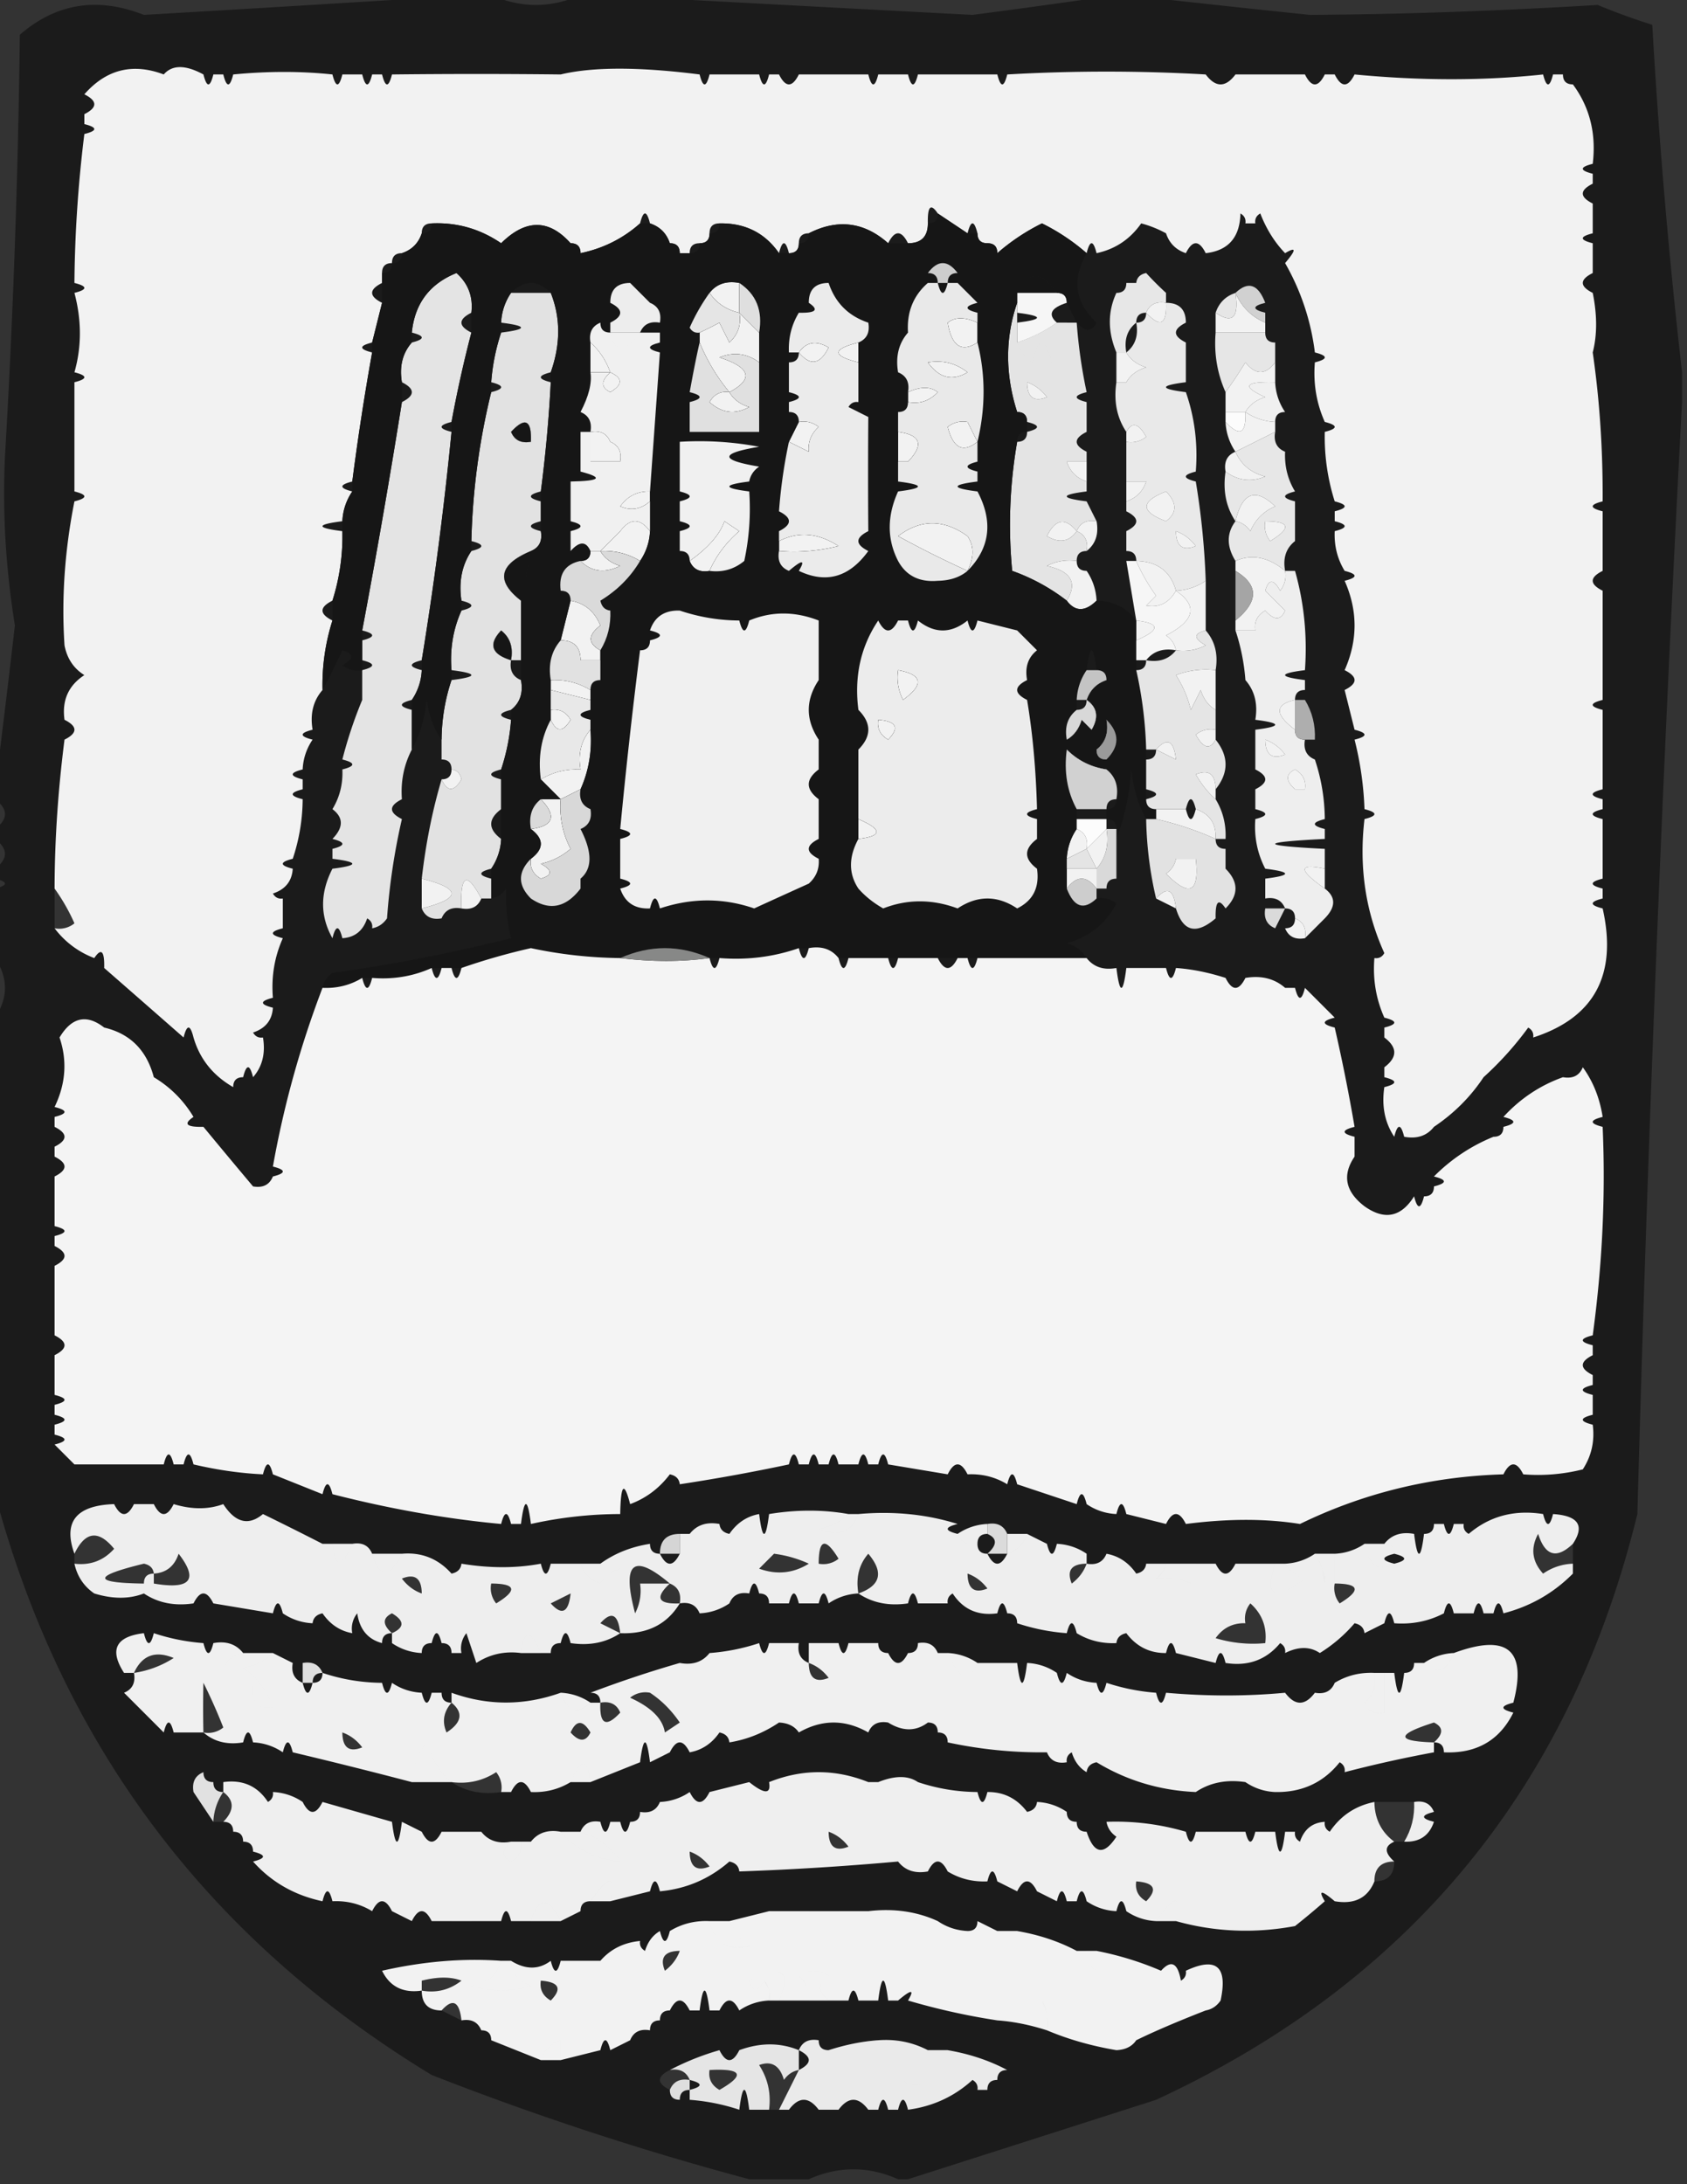 <svg xmlns="http://www.w3.org/2000/svg" width="170" height="220" style="shape-rendering:geometricPrecision;text-rendering:geometricPrecision;image-rendering:optimizeQuality;fill-rule:evenodd;clip-rule:evenodd"><rect width="100%" height="100%" fill="#333333" stroke="none"/><path style="opacity:1" fill="#1b1b1b" d="M47.5-.5h2c3 1.333 6 1.333 9 0h2C72.902.176 85.402.842 98 1.5c4.934-.644 9.767-1.31 14.5-2h1c6.067.685 12.234 1.351 18.5 2 9.154-.055 18.82-.388 29-1a66.744 66.744 0 0 0 5.5 2 621.054 621.054 0 0 0 3 35v3a4403.826 4403.826 0 0 0-4.5 112c-6.733 27.488-22.899 47.155-48.5 59-8.435 2.702-16.768 5.368-25 8h-1c-3-1.333-6-1.333-9 0h-6a300.64 300.64 0 0 1-32-10.5c-22.554-13.701-37.22-33.201-44-58.5v-48c1.333-2 1.333-4 0-6v-7c1.333-.333 1.333-.667 0-1v-1c1.333-1 1.333-2 0-3v-1c1.333-1 1.333-2 0-3v-1C.187 74.1.854 68.6 1.5 63 .572 57.213.238 51.547.5 46A922.517 922.517 0 0 0 2 3.5C5.656.33 9.822-.337 14.5 1.5a6444.777 6444.777 0 0 0 33-2zm77 30c.6 1.4 1.6 2.4 3 3v1h-5v-2c1.703 1.16 2.369.494 2-2zm-9 2c.342-.838 1.008-1.172 2-1 .091 2.198-.575 2.531-2 1zm-3 4h1c.418.722 1.084 1.222 2 1.5-.916.278-1.582.778-2 1.5h-1v-3zm16 1v2c-3.098-.087-3.432.413-1 1.5-.916.278-1.582.778-2 1.5h-2v-2a44.293 44.293 0 0 0 2-3c1.027 1.291 2.027 1.291 3 0zm-3 5c.891.61 1.891.943 3 1v1l-4 2a5.727 5.727 0 0 1-1-3c1.425 1.531 2.091 1.198 2-1zm-22-3c.789.283 1.456.783 2 1.5-1.316.528-1.983.028-2-1.5zm3-6h1a10.136 10.136 0 0 1-1.5 4c-.667-2.667-1.333-2.667-2 0-.717-.544-1.217-1.21-1.5-2 1.495-.489 2.829-1.155 4-2zm7 12v-1c.578-1.047 1.244-.88 2 .5a2.427 2.427 0 0 1-2 .5zm11 1c.558 1.29 1.558 2.123 3 2.5-1.428.58-2.762.412-4-.5-.172-.992.162-1.658 1-2zm-17 1h2v2c-1-.333-1.667-1-2-2zm-17-3c2.296.304 2.629 1.304 1 3h-1v-3zm7-1 1 2c-1.45 1.158-2.45.658-3-1.5a2.428 2.428 0 0 1 2-.5zm-17 0a2.428 2.428 0 0 1 2 .5c-.752.67-1.086 1.504-1 2.5l-2-1 1-2zm-27 2c-.992.172-1.658-.162-2-1 1.425-1.531 2.091-1.198 2 1zm20-5c.418.722 1.084 1.222 2 1.5-1.444.78-2.777.614-4-.5.457-.797 1.124-1.13 2-1zm-14 4c.992-.172 1.658.162 2 1 .838.342 1.172 1.008 1 2h-3v-3zm32-3v-1c1.267-.587 2.267-.587 3 0-.825.886-1.825 1.219-3 1zm-30-3c1.273.577 1.273 1.243 0 2-.963-.47-.963-1.136 0-2zm32-1c1.478-.262 2.811.071 4 1-1.531.921-2.865.588-4-1zm-7-2v2c-2.667-.667-2.667-1.333 0-2zm-6 1c.75-1.074 1.75-1.24 3-.5-.852 1.728-1.852 1.895-3 .5zm-21-1c.901.79 1.568 1.79 2 3h-2v-3zm2-1h3c-1.543 2.057-2.543 2.057-3 0zm37-1v2c-1.608 1.038-2.608.371-3-2 .733-.587 1.733-.587 3 0zm-24-1 2 2v3c-1.238-.912-2.572-1.08-4-.5 3.142 1.018 3.476 2.185 1 3.5a19.334 19.334 0 0 1-3-5v-1c.65-.304 1.317-.637 2-1l1 2c.886-.825 1.219-1.825 1-3zm9-3a4.932 4.932 0 0 1 3 .5l-1 1c1.256.417 1.923 1.25 2 2.5-.077-1.25-.744-2.083-2-2.5l1-1a4.932 4.932 0 0 0-3-.5zm-12 1c.709-.904 1.709-1.237 3-1v3c-1.278-.282-2.278-.949-3-2zm35 0h-4c1.134-2.281 2.468-2.281 4 0zm7 19h2c-.333 1-1 1.667-2 2v-2zm-48 1v1c-.923.803-1.923.97-3 .5.744-1.039 1.744-1.539 3-1.5zm52 0c1.125 1.152 1.125 2.152 0 3-2.598-.972-2.598-1.972 0-3zm7 3c.678-2.901 2.012-3.401 4-1.5-1.167.5-2 1.333-2.5 2.5-.383-.556-.883-.89-1.5-1zm-59 1a5.728 5.728 0 0 1-1 3c-1.208-.734-2.541-1.067-4-1l2-2c1-1.333 2-1.333 3 0zm6 4c-.992.172-1.658-.162-2-1 1.866-1.325 3.032-2.658 3.5-4l1.5 1c-1.326 1.142-2.326 2.475-3 4zm26 0a102.327 102.327 0 0 1-7-3.5c2.27-1.724 4.603-1.724 7 0 .671.986.671 2.153 0 3.5zm11-4c-.751 1.074-1.751 1.24-3 .5.852-1.728 1.852-1.895 3-.5zm0 0c.342-.838 1.008-1.172 2-1 .237 1.291-.096 2.291-1 3 .172-.992-.162-1.658-1-2zm19-1c2.501.01 2.668.678.5 2a2.429 2.429 0 0 1-.5-2zm-49 3v-1c1.95-.998 3.95-.832 6 .5a18.436 18.436 0 0 1-6 .5zm40-2c.789.283 1.456.783 2 1.5-1.316.528-1.983.028-2-1.5zm-65 2c-.372 2.062-.705 3.729-1 5-2.56-1.981-2.227-3.648 1-5zm6 0h1c.417.722 1.084 1.222 2 1.5-1.566.765-2.9.598-4-.5.667 0 1-.333 1-1zm70 2a2.429 2.429 0 0 1-.5 2c-.654-1.196-1.154-1.196-1.5 0l2 2c-.438 1.006-1.104 1.006-2 0-.798.457-1.131 1.124-1 2h-2v-1c2.351-1.917 2.351-3.584 0-5v-1c1.664-.723 3.331-.39 5 1zm-21-1c0 .667.333 1 1 1 .61.891.943 1.891 1 3-1.152 1.125-2.152 1.125-3 0 1.105-1.8.439-2.967-2-3.5a4.932 4.932 0 0 1 3-.5zm6 0c2.132.054 3.465 1.054 4 3-.712 1.239-1.712 1.739-3 1.5l1-1a18.476 18.476 0 0 1-2-3.5zm7 2v5c-1.238.31-1.238.81 0 1.5a4.932 4.932 0 0 1-3 .5c-.111-.617-.444-1.117-1-1.5 2.903-1.486 3.236-2.986 1-4.5a5.728 5.728 0 0 0 3-1zm-64 2c1.422.25 2.422 1.083 3 2.5-1.274.977-1.274 1.81 0 2.5v1h-2c0-1.333-.667-2-2-2l1-4zm57 2c2.433.286 2.433.952 0 2v-2zm-64 1c.904.709 1.237 1.709 1 3-1.981-.605-2.315-1.605-1-3zm40 4c2.473.447 2.64 1.447.5 3a4.932 4.932 0 0 1-.5-3zm32 0v4c-.722-.418-1.222-1.084-1.5-2l-1 2a11.339 11.339 0 0 0-1.5-3.5 8.435 8.435 0 0 1 4-.5zm-67 2v-1c1.459-.067 2.792.266 4 1v1l-4-1zm56-1v4c.237 1.291-.096 2.291-1 3 0 .667.333 1 1 1v1c-1.562-.233-2.895-.9-4-2v-1c.722-.418 1.222-1.084 1.5-2l1 1c.74-1.25.573-2.25-.5-3 .333-1 1-1.667 2-2zm19 2v3c-2.057-1.543-2.057-2.543 0-3zm-75 1c.876-.13 1.543.203 2 1-.757 1.273-1.423 1.273-2 0v-1zm33 1c1.837.14 2.17.806 1 2-.797-.457-1.13-1.124-1-2zm-29 1c.175 2.12-.159 4.12-1 6l-2 1-2-2c1.208-.734 2.541-1.067 4-1-.268-1.599.066-2.932 1-4zm63 0v1c-.578 1.047-1.244.88-2-.5a2.427 2.427 0 0 1 2-.5zm5 1c.789.283 1.456.783 2 1.5-1.316.528-1.983.028-2-1.5zm-82 3c.543.06.876.393 1 1-.757 1.273-1.423 1.273-2 0 .667 0 1-.333 1-1zm71-2c1.123-1.257 1.789-.924 2 1l-2-1zm6 4v1c-.767-.672-1.434-1.505-2-2.5 1.316-.528 1.983-.028 2 1.5zm9 0h-1c-.963-.864-.963-1.53 0-2 .798.457 1.131 1.124 1 2zm-77 1h2a9.106 9.106 0 0 0 1 5 6.807 6.807 0 0 1-3 1.5c1.196.654 1.196 1.154 0 1.5-.797-.457-1.13-1.124-1-2 1.333-1 1.333-2 0-3 2.296-.304 2.629-1.304 1-3zm62 2v-1h3c.333 1.333.667 1.333 1 0 1.406.473 2.073 1.473 2 3a31.686 31.686 0 0 0-6-2zm-30 0c2.433 1.048 2.433 1.714 0 2v-2zm22 1c.838.342 1.172 1.008 1 2l-2 1a5.727 5.727 0 0 1 1-3zm3 0c.268 1.599-.066 2.932-1 4l-1-2 2-2zm22 4v2c-2.687-1.894-2.687-2.56 0-2zm-26 0h3v2c-1-1.333-2-1.333-3 0v-2zm11-1h2c.375 3.407-.625 3.907-3 1.5.556-.383.889-.883 1-1.5zm-76 2c4 1 4 2 0 3v-3zm6 2c-.342.838-1.008 1.172-2 1-.133-3.425.533-3.758 2-1zm-43-1a19.604 19.604 0 0 1 2 3.5 2.428 2.428 0 0 1-2 .5v-4zm111 1c1.123-1.257 1.789-.924 2 1l-2-1zm14 2c.838.342 1.172 1.008 1 2-.992.172-1.658-.162-2-1 .667 0 1-.333 1-1zm-123 65v-1c1.09-2.263 2.423-2.43 4-.5-1.063 1.188-2.397 1.688-4 1.5zm151-2v2a5.576 5.576 0 0 0-3 1c-1.114-1.223-1.281-2.556-.5-4 .704 2.227 1.871 2.56 3.5 1zm-30 2h1c.418.722 1.084 1.222 2 1.5-3.098 2.368-4.098 1.868-3-1.5zm-11 0h3a2.428 2.428 0 0 1-.5 2c-1.008-.482-2.175-.648-3.5-.5.556-.383.889-.883 1-1.5zm-8 0c-.283.789-.783 1.456-1.5 2-.528-1.316-.028-1.983 1.5-2zm-42 2h-3a4.932 4.932 0 0 1-.5 3c-1.364-5.114-.197-6.114 3.5-3zm-9-2h2a2.429 2.429 0 0 1 2 .5c-.916.278-1.583.778-2 1.5-1-.333-1.667-1-2-2zm-43 1c-.667 0-1 .333-1 1-5.196-.065-5.196-.732 0-2 .607.124.94.457 1 1zm117-2h2v3h-1a5.727 5.727 0 0 0-1-3zm-45 0c1.578 1.875 1.245 3.208-1 4-.268-1.599.066-2.932 1-4zm-6 1c-1.568.973-3.235 1.14-5 .5l1.5-1.5a12 12 0 0 1 3.5 1zm-44-1h3c-1.24 2.485-2.24 2.485-3 0zm-22 3v-1c1.25-.077 2.083-.744 2.5-2 2.029 2.626 1.195 3.626-2.5 3zm122-4h2c.667 0 1 .333 1 1-1.333.333-1.333.667 0 1-1.525.889-2.525.222-3-2zm-55 2c.01-2.501.678-2.668 2-.5a2.429 2.429 0 0 1-2 .5zm-49-2h2c-1.048 2.433-1.714 2.433-2 0zm68-1h2c-.333 1-1 1.667-2 2v-2zm-33 0h1c.763.768 1.763 1.268 3 1.5a8.43 8.43 0 0 1-4 .5v-2zm31-1v1c-.667 0-1 .333-1 1-.992.172-1.658-.162-2-1a5.727 5.727 0 0 1 3-1zm-14-1h1c-.704 1.844-2.037 2.344-4 1.5 1.237-.232 2.237-.732 3-1.5zm-43 8c-.79-.283-1.456-.783-2-1.5 1.316-.528 1.983-.028 2 1.5zm55-2c.79.283 1.456.783 2 1.5-1.316.528-1.983.028-2-1.5zm-48 1c2.5.011 2.668.678.5 2a2.427 2.427 0 0 1-.5-2zm18 0c.838.342 1.172 1.008 1 2-2.198.091-2.531-.575-1-2zm67 0c2.501.011 2.668.678.5 2a2.428 2.428 0 0 1-.5-2zm-77 1c-.21 1.924-.877 2.257-2 1l2-1zm68 3a2.428 2.428 0 0 1 .5-2c1.188 1.063 1.688 2.397 1.5 4a12.93 12.93 0 0 1-5-.5c.744-1.039 1.744-1.539 3-1.5zm-86 1c-.963-.863-.963-1.53 0-2 1.273.757 1.273 1.423 0 2zm21-1c1.123-1.257 1.79-.924 2 1l-2-1zm-6 3h-2c.286-2.433.952-2.433 2 0zm39 7c-1.202.905-2.536.905-4 0a2.427 2.427 0 0 1 .5-2 19.588 19.588 0 0 1 3.5 2zm-33-2c.992-.172 1.658.162 2 1-1.425 1.531-2.091 1.198-2-1zm-15 0c1.212.997 1.046 1.997-.5 3-.47-1.077-.303-2.077.5-3zm20-1c1.16.765 2.16 1.765 3 3l-1.5 1c-.21-1.372-1.376-2.539-3.5-3.5a2.429 2.429 0 0 1 2-.5zm-9 0a5.727 5.727 0 0 1 3 1c-1.279 1.215-2.279.882-3-1zm-36 4a99.218 99.218 0 0 1 0-5 54.662 54.662 0 0 1 2 4.5 2.429 2.429 0 0 1-2 .5zm118-6h1v4c-.992.172-1.658-.162-2-1 .904-.709 1.237-1.709 1-3zm-57-1c.79.283 1.456.783 2 1.5-1.316.528-1.983.028-2-1.5zm65-1c-.721 1.882-1.721 2.215-3 1a5.727 5.727 0 0 1 3-1zm-51 0a5.727 5.727 0 0 1 3 1c-.822 2.05-1.822 1.717-3-1zm-71 0h3c-.762.768-1.762 1.268-3 1.5 1.439.991 2.439 2.324 3 4-1.561.188-2.228-.645-2-2.5h-3c-.215-1.679.452-2.679 2-3zm-11 2c.814-1.773 2.148-2.273 4-1.5a10.136 10.136 0 0 1-4 1.5zm44 6c.577-1.273 1.243-1.273 2 0-.47.963-1.136.963-2 0zm87 1c-3.839-.112-3.839-.779 0-2 .963.47.963 1.137 0 2zm-110-1c.79.283 1.456.783 2 1.5-1.316.528-1.983.028-2-1.5zm11 5h-4c.08-1.458.58-2.792 1.5-4 .48 1.633 1.313 2.966 2.5 4zm14 0h-2c1.048-2.433 1.714-2.433 2 0zm-9 1c-1.915.284-3.581-.049-5-1 1.644.214 3.144-.12 4.5-1 .464.594.631 1.261.5 2zm75-1c1.279-1.215 2.279-.882 3 1a5.727 5.727 0 0 1-3-1zm-103 1c1.125.848 1.125 1.848 0 3h-1a5.728 5.728 0 0 1 1-3zm116 1h4c.067 1.459-.266 2.792-1 4h-1c-1.306-.967-1.973-2.301-2-4zm-55 3c.79.283 1.456.783 2 1.5-1.316.528-1.983.028-2-1.5zm-27 0h2c1.72.522 3.053 1.522 4 3-2.514-.269-4.514-1.269-6-3zm31-5h1c.13.876-.203 1.543-1 2-.963-.47-.963-1.137 0-2zm-36 6h1c.13.876-.203 1.543-1 2-.963-.47-.963-1.137 0-2zm18 1c.79.283 1.456.783 2 1.5-1.316.528-1.983.028-2-1.5zm71 1c0 1.333-.667 2-2 2 0-1.333.667-2 2-2zm-93 4v2h-2a10.177 10.177 0 0 0-3-3 5.575 5.575 0 0 0 3-1 30.968 30.968 0 0 0 2 2zm14 0h-2c1.894-2.687 2.56-2.687 2 0zm53-2c1.837.139 2.17.806 1 2-.798-.457-1.131-1.124-1-2zm-58 4h-3c.76-2.485 1.76-2.485 3 0zm62 0h-2c1.894-2.687 2.561-2.687 2 0zm-47 0h2c.453.958 1.12 1.792 2 2.5-2.115.536-3.448-.297-4-2.5zm13-1h3v2h-1l-2-2zm-7 0h4c-1.532 2.281-2.866 2.281-4 0zm17 1c.891.61 1.891.943 3 1-1.513 2.548-2.513 2.215-3-1zm6 1h2c-.343 1.725-1.343 2.225-3 1.5.556-.383.889-.883 1-1.5zm-32 2c-.283.789-.783 1.456-1.5 2-.528-1.316-.028-1.983 1.5-2zm41 0h1c.963.863.963 1.53 0 2-.798-.457-1.131-1.124-1-2zm-59 1h1c.077 1.25.744 2.083 2 2.5-2 .667-4 .667-6 0 1.62-.236 2.62-1.069 3-2.5zm-8 3v-1c1.61-.406 2.943-.406 4 0-1.189.929-2.522 1.262-4 1zm36 1h-1a2.427 2.427 0 0 0-.5-2c-.654 1.196-1.154 1.196-1.5 0 3.278-1.651 4.278-.985 3 2zm5 0h-2c.086-.996-.248-1.829-1-2.5 1-.667 2-.667 3 0-1.098.77-1.098 1.603 0 2.5zm-29-2c1.837.139 2.17.806 1 2-.797-.457-1.13-1.124-1-2zm-10 3c1.123-1.257 1.79-.924 2 1l-2-1zm61 2c-1.735-.557-3.402-.89-5-1a36.354 36.354 0 0 1 4.5-2c.483.948.649 1.948.5 3zm-49 1v2h-2c.333-1 1-1.667 2-2zm24 3-2 4h-1c.213-1.644-.12-3.144-1-4.5 1.244-.456 2.077.044 2.5 1.5.383-.556.883-.889 1.5-1zm-13 0c.992-.172 1.658.162 2 1-.992-.172-1.658.162-2 1-1.333-.667-1.333-1.333 0-2zm4 0c3.297-.171 3.63.495 1 2-.797-.457-1.13-1.124-1-2zm22-2h2v3c-5.138 1.219-5.804.219-2-3zm-5-1a5.577 5.577 0 0 0 1 3c-.925 1.062-1.925 1.062-3 0l-3-2c1.735-.557 3.402-.89 5-1z"/><path style="opacity:1" fill="#f2f2f2" d="M16.5 7.5c.852-.985 2.186-.985 4 0 .333 1.333.667 1.333 1 0h1c.333 1.333.667 1.333 1 0 3.511-.337 6.844-.337 10 0 .333 1.333.667 1.333 1 0h2c.333 1.333.667 1.333 1 0h1c.333 1.333.667 1.333 1 0 5.68-.064 11.347-.064 17 0 3.233-.775 7.9-.775 14 0 .333 1.333.667 1.333 1 0h5c.333 1.333.667 1.333 1 0h1c.667 1.333 1.333 1.333 2 0h7c.333 1.333.667 1.333 1 0h3c.333 1.333.667 1.333 1 0h8c.333 1.333.667 1.333 1 0a174.532 174.532 0 0 1 20 0c1 1.333 2 1.333 3 0h7c.667 1.333 1.333 1.333 2 0h1c.667 1.333 1.333 1.333 2 0 6.697.638 13.03.638 19 0 .333 1.333.667 1.333 1 0h1c0 .667.333 1 1 1 1.702 2.3 2.368 4.967 2 8-1.333.333-1.333.667 0 1v1c-1.333.667-1.333 1.333 0 2v3c-1.333.333-1.333.667 0 1v3c-1.333.667-1.333 1.333 0 2 .454 2.241.454 4.241 0 6 .695 4.796 1.029 9.796 1 15-1.333.333-1.333.667 0 1v6c-1.333.667-1.333 1.333 0 2v11c-1.333.333-1.333.667 0 1v8c-1.333.333-1.333.667 0 1v1c-1.333.333-1.333.667 0 1v6c-1.333.333-1.333.667 0 1v1c-1.333.333-1.333.667 0 1 1.503 6.676-.831 11.009-7 13 .065-.438-.101-.772-.5-1a32.864 32.864 0 0 1-4.5 5c-1.306 1.973-2.973 3.639-5 5-.709.904-1.709 1.237-3 1-.333-1.333-.667-1.333-1 0-.951-1.419-1.284-3.085-1-5 1.333-.333 1.333-.667 0-1v-1c1.333-1 1.333-2 0-3v-1c1.333-.333 1.333-.667 0-1-.841-1.879-1.175-3.88-1-6 .438.065.772-.101 1-.5-1.899-4.178-2.565-8.678-2-13.5 1.333-.333 1.333-.667 0-1a33.202 33.202 0 0 0-1-7c1.333-.333 1.333-.667 0-1l-1-4c1.333-.667 1.333-1.333 0-2 1.333-3 1.333-6 0-9 1.333-.333 1.333-.667 0-1-.734-1.208-1.067-2.541-1-4 1.333-.333 1.333-.667 0-1v-1c1.333-.333 1.333-.667 0-1a21.434 21.434 0 0 1-1-7c1.333-.333 1.333-.667 0-1-.841-1.88-1.175-3.88-1-6 1.333-.333 1.333-.667 0-1a23.959 23.959 0 0 0-3-9c1.144-1.35 1.144-1.683 0-1-1.058-1.1-1.892-2.434-2.5-4-.399.228-.565.562-.5 1h-1c.065-.438-.101-.772-.5-1-.057 2.41-1.224 3.744-3.5 4-.667-1.333-1.333-1.333-2 0-1-.333-1.667-1-2-2a11.114 11.114 0 0 0-2.5-1c-1.123 1.6-2.623 2.6-4.5 3-.333-1.333-.667-1.333-1 0a20.958 20.958 0 0 0-4.5-3 20.958 20.958 0 0 0-4.5 3c0-.667-.333-1-1-1s-1-.333-1-1c-.333-1.333-.667-1.333-1 0l-3-2c-.706-1.057-1.04-.724-1 1 0 1.333-.667 2-2 2-.667-1.333-1.333-1.333-2 0-2.422-2.15-5.09-2.483-8-1-.667 0-1 .333-1 1s-.333 1-1 1c-.333-1.333-.667-1.333-1 0-1.423-2.045-3.423-3.045-6-3-.667 0-1 .333-1 1s-.333 1-1 1-1 .333-1 1h-1c0-.667-.333-1-1-1-.333-1-1-1.667-2-2-.333-1.333-.667-1.333-1 0-1.716 1.525-3.716 2.525-6 3 0-.667-.333-1-1-1-2.194-2.45-4.527-2.45-7 0-2.118-1.446-4.451-2.113-7-2-.667 0-1 .333-1 1-.333 1-1 1.667-2 2-.667 0-1 .333-1 1-.667 0-1 .333-1 1v1c-1.333.667-1.333 1.333 0 2l-1 4c-1.333.333-1.333.667 0 1a263.286 263.286 0 0 0-2 13c-1.333.333-1.333.667 0 1a5.728 5.728 0 0 0-1 3c-2.667.333-2.667.667 0 1a21.445 21.445 0 0 1-1 7c-1.333.667-1.333 1.333 0 2a21.445 21.445 0 0 0-1 7c-.934 1.068-1.268 2.401-1 4-1.333.333-1.333.667 0 1a5.728 5.728 0 0 0-1 3c-1.333.333-1.333.667 0 1v1c-1.333.333-1.333.667 0 1a19.242 19.242 0 0 1-1 6c-1.333.333-1.333.667 0 1-.077 1.25-.744 2.083-2 2.5.228.399.562.565 1 .5v3c-1.333.333-1.333.667 0 1-.841 1.88-1.175 3.88-1 6-1.333.333-1.333.667 0 1-.077 1.25-.744 2.083-2 2.5.228.399.562.565 1 .5.268 1.599-.066 2.932-1 4-.333-1.333-.667-1.333-1 0-.667 0-1 .333-1 1-2.039-1.172-3.372-2.838-4-5-.333-1.333-.667-1.333-1 0-2.686-2.356-5.353-4.69-8-7 .04-1.724-.294-2.057-1-1a8.95 8.95 0 0 1-4-3 2.428 2.428 0 0 0 2-.5 19.604 19.604 0 0 0-2-3.5c.008-4.837.341-9.837 1-15 1.333-.667 1.333-1.333 0-2-.273-1.951.393-3.451 2-4.5-1.078-.674-1.745-1.674-2-3-.314-4.72.02-9.553 1-14.5 1.333-.333 1.333-.667 0-1v-11c1.333-.333 1.333-.667 0-1 .732-2.568.732-5.234 0-8 1.333-.333 1.333-.667 0-1 .04-4.972.374-9.972 1-15 1.333-.333 1.333-.667 0-1v-1c1.333-.667 1.333-1.333 0-2 2.208-2.514 4.874-3.18 8-2zm108 22c.6 1.4 1.6 2.4 3 3v1h-5v-2c1.703 1.16 2.369.494 2-2zm-9 2c.342-.838 1.008-1.172 2-1 .091 2.198-.575 2.531-2 1zm-3 4h1c.418.722 1.084 1.222 2 1.5-.916.278-1.582.778-2 1.5h-1v-3zm16 1v2c-3.098-.087-3.432.413-1 1.5-.916.278-1.582.778-2 1.5h-2v-2a44.293 44.293 0 0 0 2-3c1.027 1.291 2.027 1.291 3 0zm-3 5c.891.61 1.891.943 3 1v1l-4 2a5.727 5.727 0 0 1-1-3c1.425 1.531 2.091 1.198 2-1zm-22-3c.017 1.528.684 2.028 2 1.5-.544-.717-1.211-1.217-2-1.5zm3-6h1a10.136 10.136 0 0 1-1.5 4c-.667-2.667-1.333-2.667-2 0-.717-.544-1.217-1.21-1.5-2 1.495-.489 2.829-1.155 4-2zm7 12v-1c.578-1.047 1.244-.88 2 .5a2.427 2.427 0 0 1-2 .5zm11 1c.558 1.29 1.558 2.123 3 2.5-1.428.58-2.762.412-4-.5-.172-.992.162-1.658 1-2zm-17 1h2v2c-1-.333-1.667-1-2-2zm-17-3c2.296.304 2.629 1.304 1 3h-1v-3zm7-1 1 2c-1.45 1.158-2.45.658-3-1.5a2.428 2.428 0 0 1 2-.5zm-17 0a2.428 2.428 0 0 1 2 .5c-.752.67-1.086 1.504-1 2.5l-2-1 1-2zm-27 2c-.992.172-1.658-.162-2-1 1.425-1.531 2.091-1.198 2 1zm20-5c-.876-.13-1.543.203-2 1 1.223 1.114 2.556 1.28 4 .5-.916-.278-1.582-.778-2-1.5zm-14 4c.992-.172 1.658.162 2 1 .838.342 1.172 1.008 1 2h-3v-3zm32-3v-1c1.267-.587 2.267-.587 3 0-.825.886-1.825 1.219-3 1zm-30-3c-.963.864-.963 1.53 0 2 1.273-.757 1.273-1.423 0-2zm32-1c1.135 1.588 2.469 1.921 4 1-1.189-.929-2.522-1.262-4-1zm-7-2v2c-2.667-.667-2.667-1.333 0-2zm-6 1c1.148 1.395 2.148 1.228 3-.5-1.25-.74-2.25-.574-3 .5zm-21-1c.901.79 1.568 1.79 2 3h-2v-3zm2-1h3c-1.543 2.057-2.543 2.057-3 0zm37-1v2c-1.608 1.038-2.608.371-3-2 .733-.587 1.733-.587 3 0zm-24-1 2 2v3c-1.238-.912-2.572-1.08-4-.5 3.142 1.018 3.476 2.185 1 3.5a19.334 19.334 0 0 1-3-5v-1c.65-.304 1.317-.637 2-1l1 2c.886-.825 1.219-1.825 1-3zm9-3a4.932 4.932 0 0 1 3 .5l-1 1c1.256.417 1.923 1.25 2 2.5-.077-1.25-.744-2.083-2-2.5l1-1a4.932 4.932 0 0 0-3-.5zm-12 1c.709-.904 1.709-1.237 3-1v3c-1.278-.282-2.278-.949-3-2zm35 0h-4c1.134-2.281 2.468-2.281 4 0zm7 19h2c-.333 1-1 1.667-2 2v-2zm-48 1v1c-.923.803-1.923.97-3 .5.744-1.039 1.744-1.539 3-1.5zm52 0c1.125 1.152 1.125 2.152 0 3-2.598-.972-2.598-1.972 0-3zm7 3c.617.11 1.117.444 1.5 1 .5-1.167 1.333-2 2.5-2.5-1.988-1.901-3.322-1.401-4 1.5zm-59 1a5.728 5.728 0 0 1-1 3c-1.208-.734-2.541-1.067-4-1l2-2c1-1.333 2-1.333 3 0zm6 4c-.992.172-1.658-.162-2-1 1.866-1.325 3.032-2.658 3.5-4l1.5 1c-1.326 1.142-2.326 2.475-3 4zm26 0c.671-1.347.671-2.514 0-3.5-2.397-1.724-4.73-1.724-7 0a102.327 102.327 0 0 0 7 3.5zm11-4c-1.148-1.395-2.148-1.228-3 .5 1.249.74 2.249.574 3-.5zm0 0c.342-.838 1.008-1.172 2-1 .237 1.291-.096 2.291-1 3 .172-.992-.162-1.658-1-2zm19-1a2.429 2.429 0 0 0 .5 2c2.168-1.322 2.001-1.99-.5-2zm-49 3v-1c1.95-.998 3.95-.832 6 .5a18.436 18.436 0 0 1-6 .5zm40-2c.017 1.528.684 2.028 2 1.5-.544-.717-1.211-1.217-2-1.5zm-65 2c-.372 2.062-.705 3.729-1 5-2.56-1.981-2.227-3.648 1-5zm6 0h1c.417.722 1.084 1.222 2 1.5-1.566.765-2.9.598-4-.5.667 0 1-.333 1-1zm70 2a2.429 2.429 0 0 1-.5 2c-.654-1.196-1.154-1.196-1.5 0l2 2c-.438 1.006-1.104 1.006-2 0-.798.457-1.131 1.124-1 2h-2v-1c2.351-1.917 2.351-3.584 0-5v-1c1.664-.723 3.331-.39 5 1zm-21-1c0 .667.333 1 1 1 .61.891.943 1.891 1 3-1.152 1.125-2.152 1.125-3 0 1.105-1.8.439-2.967-2-3.5a4.932 4.932 0 0 1 3-.5zm6 0c2.132.054 3.465 1.054 4 3-.712 1.239-1.712 1.739-3 1.5l1-1a18.476 18.476 0 0 1-2-3.5zm7 2v5c-1.238.31-1.238.81 0 1.5a4.932 4.932 0 0 1-3 .5c-.111-.617-.444-1.117-1-1.5 2.903-1.486 3.236-2.986 1-4.5a5.728 5.728 0 0 0 3-1zm-64 2c1.422.25 2.422 1.083 3 2.5-1.274.977-1.274 1.81 0 2.5v1h-2c0-1.333-.667-2-2-2l1-4zm57 2c2.433.286 2.433.952 0 2v-2zm-64 1c.904.709 1.237 1.709 1 3-1.981-.605-2.315-1.605-1-3zm40 4a4.932 4.932 0 0 0 .5 3c2.14-1.553 1.973-2.553-.5-3zm32 0v4c-.722-.418-1.222-1.084-1.5-2l-1 2a11.339 11.339 0 0 0-1.5-3.5 8.435 8.435 0 0 1 4-.5zm-67 2v-1c1.459-.067 2.792.266 4 1v1l-4-1zm56-1v4c.237 1.291-.096 2.291-1 3 0 .667.333 1 1 1v1c-1.562-.233-2.895-.9-4-2v-1c.722-.418 1.222-1.084 1.5-2l1 1c.74-1.25.573-2.25-.5-3 .333-1 1-1.667 2-2zm19 2v3c-2.057-1.543-2.057-2.543 0-3zm-75 1c.876-.13 1.543.203 2 1-.757 1.273-1.423 1.273-2 0v-1zm33 1c-.13.876.203 1.543 1 2 1.17-1.194.837-1.86-1-2zm-29 1c.175 2.12-.159 4.12-1 6l-2 1-2-2c1.208-.734 2.541-1.067 4-1-.268-1.599.066-2.932 1-4zm63 0v1c-.578 1.047-1.244.88-2-.5a2.427 2.427 0 0 1 2-.5zm5 1c.017 1.528.684 2.028 2 1.5-.544-.717-1.211-1.217-2-1.5zm-82 3c.543.06.876.393 1 1-.757 1.273-1.423 1.273-2 0 .667 0 1-.333 1-1zm71-2c1.123-1.257 1.789-.924 2 1l-2-1zm6 4v1c-.767-.672-1.434-1.505-2-2.5 1.316-.528 1.983-.028 2 1.5zm9 0h-1c-.963-.864-.963-1.53 0-2 .798.457 1.131 1.124 1 2zm-77 1h2a9.106 9.106 0 0 0 1 5 6.807 6.807 0 0 1-3 1.5c1.196.654 1.196 1.154 0 1.5-.797-.457-1.13-1.124-1-2 1.333-1 1.333-2 0-3 2.296-.304 2.629-1.304 1-3zm62 2v-1h3c.333 1.333.667 1.333 1 0 1.406.473 2.073 1.473 2 3a31.686 31.686 0 0 0-6-2zm-30 0c2.433 1.048 2.433 1.714 0 2v-2zm22 1c.838.342 1.172 1.008 1 2l-2 1a5.727 5.727 0 0 1 1-3zm3 0c.268 1.599-.066 2.932-1 4l-1-2 2-2zm22 4v2c-2.687-1.894-2.687-2.56 0-2zm-26 0h3v2c-1-1.333-2-1.333-3 0v-2zm11-1h2c.375 3.407-.625 3.907-3 1.5.556-.383.889-.883 1-1.5zm-76 2c4 1 4 2 0 3v-3zm6 2c-.342.838-1.008 1.172-2 1-.133-3.425.533-3.758 2-1zm68 0c1.123-1.257 1.789-.924 2 1l-2-1zm14 2c.838.342 1.172 1.008 1 2-.992.172-1.658-.162-2-1 .667 0 1-.333 1-1z"/><path style="opacity:1" fill="#e4e4e4" d="M47.5 31.5c-1.333.667-1.333 1.333 0 2a126.374 126.374 0 0 0-2 9c-1.333.333-1.333.667 0 1a361.524 361.524 0 0 1-3 23c-1.333.333-1.333.667 0 1a5.728 5.728 0 0 1-1 3c-1.333.333-1.333.667 0 1v4c-.8 1.542-1.134 3.209-1 5-1.333.667-1.333 1.333 0 2a65.268 65.268 0 0 0-1.5 10c-.383.556-.883.89-1.5 1 .065-.438-.101-.772-.5-1-.417 1.256-1.25 1.923-2.5 2-.333-1.333-.667-1.333-1 0-1.256-2.226-1.256-4.559 0-7 2.667-.333 2.667-.667 0-1v-1c1.333-.333 1.333-.667 0-1 1.125-1.152 1.125-2.152 0-3 .734-1.208 1.067-2.541 1-4 1.333-.333 1.333-.667 0-1a43.788 43.788 0 0 1 2-6v-3c1.333-.333 1.333-.667 0-1v-2c1.333-.333 1.333-.667 0-1a829.489 829.489 0 0 0 4-23c1.333-.667 1.333-1.333 0-2-.268-1.599.066-2.932 1-4 1.333-.333 1.333-.667 0-1 .289-2.912 1.789-4.912 4.5-6 1.188 1.063 1.688 2.397 1.5 4z"/><path style="opacity:1" fill="#e2e2e2" d="M51.5 29.5h4c.997 2.505.997 5.172 0 8-1.333.333-1.333.667 0 1-.18 3.583-.514 7.25-1 11-1.333.333-1.333.667 0 1v2c-1.333.333-1.333.667 0 1 .172.992-.162 1.658-1 2-3.227 1.352-3.56 3.019-1 5v6h-1c-.172.992.162 1.658 1 2 .237 1.291-.096 2.291-1 3-1.333.333-1.333.667 0 1a20.677 20.677 0 0 1-1 5c-1.333.333-1.333.667 0 1v3c-1.333 1-1.333 2 0 3a5.728 5.728 0 0 1-1 3c-1.333.333-1.333.667 0 1v2h-1c-1.467-2.758-2.133-2.425-2 1-.992-.172-1.658.162-2 1-.992.172-1.658-.162-2-1 4-1 4-2 0-3 .4-3.51 1.066-6.844 2-10 .577 1.273 1.243 1.273 2 0-.124-.607-.457-.94-1-1 0-.667-.333-1-1-1v-2c.017-2.065.35-4.065 1-6 2.667-.333 2.667-.667 0-1-.175-2.12.159-4.12 1-6 1.333-.333 1.333-.667 0-1-.285-1.915.049-3.581 1-5 1.333-.333 1.333-.667 0-1a69.932 69.932 0 0 1 2-15c1.333-.333 1.333-.667 0-1a20.677 20.677 0 0 1 1-5c2.667-.333 2.667-.667 0-1a5.728 5.728 0 0 1 1-3zm2 15c-.992.172-1.658-.162-2-1 1.425-1.531 2.091-1.198 2 1zm-3 19c.904.709 1.237 1.709 1 3-1.981-.605-2.315-1.605-1-3z"/><path style="opacity:1" fill="#f6f6f6" d="M102.5 29.5h4c.667 0 1 .333 1 1-1.605.506-1.939 1.173-1 2-1.171.845-2.505 1.511-4 2v-2c2.667-.333 2.667-.667 0-1v-2z"/><path style="opacity:1" fill="#e7e7e7" d="M117.5 29.5v1c-.992-.172-1.658.162-2 1-.667 0-1 .333-1 1-.904.709-1.237 1.709-1 3h-1c-.88-2.111-.88-4.111 0-6 .667 0 1-.333 1-1h1c.06-.543.393-.876 1-1a31.12 31.12 0 0 0 2 2z"/><path style="opacity:1" fill="#e6e6e6" d="M124.5 29.5c.369 2.494-.297 3.16-2 2 .333-1 1-1.667 2-2z"/><path style="opacity:1" fill="#d1d1d1" d="M124.5 29.5c1.279-1.215 2.279-.882 3 1-1.333.333-1.333.667 0 1v1c-1.4-.6-2.4-1.6-3-3z"/><path style="opacity:1" fill="#e6e6e6" d="M122.5 33.5h5c0 .667.333 1 1 1v2c-.973 1.291-1.973 1.291-3 0a44.293 44.293 0 0 1-2 3c-.841-1.88-1.175-3.88-1-6z"/><path style="opacity:1" fill="#f0f0f0" d="M128.5 38.5a5.727 5.727 0 0 0 1 3c-.667 0-1 .333-1 1a5.728 5.728 0 0 1-3-1c.418-.722 1.084-1.222 2-1.5-2.432-1.087-2.098-1.587 1-1.5z"/><path style="opacity:1" fill="#fcfcfc" d="M123.5 42.5v-1h2c.091 2.198-.575 2.531-2 1z"/><path style="opacity:1" fill="#e4e4e4" d="M102.5 30.5v4c.283.79.783 1.456 1.5 2 .667-2.667 1.333-2.667 2 0a10.136 10.136 0 0 0 1.5-4h1a51.56 51.56 0 0 0 1 7c-1.333.333-1.333.667 0 1v3c-1.333.667-1.333 1.333 0 2v1h-2c.333 1 1 1.667 2 2v1c-2.667.333-2.667.667 0 1l1 2c-.992-.172-1.658.162-2 1 .838.342 1.172 1.008 1 2-.667 0-1 .333-1 1a4.932 4.932 0 0 0-3 .5c2.439.533 3.105 1.7 2 3.5a19.83 19.83 0 0 0-5.5-3 48.675 48.675 0 0 1 .5-13c.667 0 1-.333 1-1 1.333-.333 1.333-.667 0-1 0-.667-.333-1-1-1-1.215-3.8-1.215-7.467 0-11zm1 8c.017 1.528.684 2.028 2 1.5-.544-.717-1.211-1.217-2-1.5zm3-6h1a10.136 10.136 0 0 1-1.5 4c-.667-2.667-1.333-2.667-2 0-.717-.544-1.217-1.21-1.5-2 1.495-.489 2.829-1.155 4-2zm2 21c-1.148-1.395-2.148-1.228-3 .5 1.249.74 2.249.574 3-.5z"/><path style="opacity:1" fill="#e9e9e9" d="M117.5 30.5c1.333 0 2 .667 2 2-1.333.667-1.333 1.333 0 2v4c-2.667.333-2.667.667 0 1 .888 2.554 1.221 5.221 1 8-1.333.333-1.333.667 0 1 .551 3.307.884 6.64 1 10a5.728 5.728 0 0 1-3 1c-.535-1.946-1.868-2.946-4-3 0-.667-.333-1-1-1v-2c1.333-.667 1.333-1.333 0-2v-1c1-.333 1.667-1 2-2h-2v-4a2.427 2.427 0 0 0 2-.5c-.756-1.38-1.422-1.547-2-.5-.951-1.419-1.284-3.085-1-5h1c.418-.722 1.084-1.222 2-1.5-.916-.278-1.582-.778-2-1.5.904-.709 1.237-1.709 1-3 .667 0 1-.333 1-1 1.425 1.531 2.091 1.198 2-1zm0 19c1.125 1.152 1.125 2.152 0 3-2.598-.972-2.598-1.972 0-3zm1 4c.017 1.528.684 2.028 2 1.5-.544-.717-1.211-1.217-2-1.5z"/><path style="opacity:1" fill="#e7e7e7" d="M128.5 43.5c-.172.992.162 1.658 1 2-.067 1.459.266 2.792 1 4-1.333.333-1.333.667 0 1v4c-.904.709-1.237 1.709-1 3-1.669-1.39-3.336-1.723-5-1-.905-1.464-.905-2.798 0-4-.951-1.419-1.284-3.085-1-5 1.238.912 2.572 1.08 4 .5-1.442-.377-2.442-1.21-3-2.5l4-2zm-4 9c.617.11 1.117.444 1.5 1 .5-1.167 1.333-2 2.5-2.5-1.988-1.901-3.322-1.401-4 1.5zm3 0a2.429 2.429 0 0 0 .5 2c2.168-1.322 2.001-1.99-.5-2z"/><path style="opacity:1" fill="#161616" d="m94.5 21.5 3 2h1c0 .667.333 1 1 1s1 .333 1 1a20.958 20.958 0 0 1 4.5-3 20.958 20.958 0 0 1 4.5 3c-1.508 2.64-1.174 4.973 1 7-.47.963-1.137.963-2 0l-1-2c0-.667-.333-1-1-1-1.532-2.281-2.866-2.281-4 0v1c-1.215 3.533-1.215 7.2 0 11 .667 0 1 .333 1 1v1c-.667 0-1 .333-1 1a48.675 48.675 0 0 0-.5 13 19.83 19.83 0 0 1 5.5 3c.848 1.125 1.848 1.125 3 0 1.699.027 3.033.694 4 2v5a41.541 41.541 0 0 1 1 8v5c0 .667.333 1 1 1v1h-1c-.802-1.452-1.302-3.118-1.5-5-.186 2.536-.686 4.869-1.5 7v-1c0-.667-.333-1-1-1v-1c.667 0 1-.333 1-1 .237-1.291-.096-2.291-1-3v-1c1.333-1.333 1.333-2.667 0-4v-4c0-.667-.333-1-1-1-.333-2.667-.667-2.667-1 0a5.727 5.727 0 0 0-1 3v1c-.904.709-1.237 1.709-1 3v1c-.295 2.235.039 4.235 1 6v2a5.727 5.727 0 0 0-1 3v3c.721 1.882 1.721 2.215 3 1a2.427 2.427 0 0 1 2 .5c-1.083 2.056-2.75 3.39-5 4 .916.278 1.582.778 2 1.5h-25c-.709-.904-1.709-1.237-3-1h-1c-2.555.888-5.221 1.221-8 1h-1c-3-1.333-6-1.333-9 0a45.054 45.054 0 0 1-9-1 64.632 64.632 0 0 0-7 2h-3c-1.88.841-3.88 1.175-6 1h-1c-1.208.734-2.541 1.067-4 1 .11-.617.444-1.117 1-1.5a173.345 173.345 0 0 0 18-3.5c-.38-1.52-.546-3.187-.5-5-.383.556-.883.89-1.5 1v-3a5.728 5.728 0 0 0 1-3v-7a20.677 20.677 0 0 0 1-5v-1c.904-.709 1.237-1.709 1-3v-8c.295-1.271.628-2.938 1-5 .838-.342 1.172-1.008 1-2v-4c.486-3.75.82-7.417 1-11v-1c.997-2.828.997-5.495 0-8-1.333-1.333-2.667-1.333-4 0a5.728 5.728 0 0 0-1 3v1a20.677 20.677 0 0 0-1 5v1a69.932 69.932 0 0 0-2 15v1c-.951 1.419-1.285 3.085-1 5v1c-.841 1.88-1.175 3.88-1 6v1a19.242 19.242 0 0 0-1 6c-.79-1.109-1.29-2.442-1.5-4-.198 1.882-.698 3.548-1.5 5v-5a5.728 5.728 0 0 0 1-3v-1a361.524 361.524 0 0 0 3-23v-1a126.374 126.374 0 0 1 2-9v-2c.188-1.603-.312-2.937-1.5-4-2.711 1.088-4.211 3.088-4.5 6v1c-.934 1.068-1.268 2.401-1 4v2a829.489 829.489 0 0 1-4 23v4a2.428 2.428 0 0 1-2-.5c1.196-.654 1.196-1.154 0-1.5a70.679 70.679 0 0 1-2 4 21.445 21.445 0 0 1 1-7v-2a21.445 21.445 0 0 0 1-7v-1a5.728 5.728 0 0 1 1-3v-1a263.286 263.286 0 0 1 2-13v-1l1-4v-3c.667 0 1-.333 1-1 .667 0 1-.333 1-1 1-.333 1.667-1 2-2 .667 0 1-.333 1-1 2.549-.113 4.882.554 7 2 2.473-2.45 4.806-2.45 7 0 .667 0 1 .333 1 1 2.284-.475 4.284-1.475 6-3h1c1 .333 1.667 1 2 2 .667 0 1 .333 1 1h1c.667 0 1-.333 1-1 .667 0 1-.333 1-1 .667 0 1-.333 1-1 2.577-.045 4.577.955 6 3h1c.667 0 1-.333 1-1 .667 0 1-.333 1-1 2.91-1.483 5.578-1.15 8 1h2c1.333 0 2-.667 2-2 .667 0 1-.333 1-1zm-4 22c2.296.304 2.629 1.304 1 3h-1v-3zm7-1 1 2c-1.45 1.158-2.45.658-3-1.5a2.428 2.428 0 0 1 2-.5zm-17 0a2.428 2.428 0 0 1 2 .5c-.752.67-1.086 1.504-1 2.5l-2-1 1-2zm-27 2c-.992.172-1.658-.162-2-1 1.425-1.531 2.091-1.198 2 1zm20-5c-.876-.13-1.543.203-2 1 1.223 1.114 2.556 1.28 4 .5-.916-.278-1.582-.778-2-1.5zm-14 4c.992-.172 1.658.162 2 1 .838.342 1.172 1.008 1 2h-3v-3zm32-3v-1c1.267-.587 2.267-.587 3 0-.825.886-1.825 1.219-3 1zm-30-3c-.963.864-.963 1.53 0 2 1.273-.757 1.273-1.423 0-2zm32-1c1.135 1.588 2.469 1.921 4 1-1.189-.929-2.522-1.262-4-1zm-7-2v2c-2.667-.667-2.667-1.333 0-2zm-6 1c1.148 1.395 2.148 1.228 3-.5-1.25-.74-2.25-.574-3 .5zm-21-1c.901.79 1.568 1.79 2 3h-2v-3zm2-1h3c-1.543 2.057-2.543 2.057-3 0zm37-1v2c-1.608 1.038-2.608.371-3-2 .733-.587 1.733-.587 3 0zm-24-1 2 2v3c-1.238-.912-2.572-1.08-4-.5 3.142 1.018 3.476 2.185 1 3.5a19.334 19.334 0 0 1-3-5v-1c.65-.304 1.317-.637 2-1l1 2c.886-.825 1.219-1.825 1-3zm9-3a4.932 4.932 0 0 1 3 .5l-1 1c1.256.417 1.923 1.25 2 2.5-.077-1.25-.744-2.083-2-2.5l1-1a4.932 4.932 0 0 0-3-.5zm-12 1c.709-.904 1.709-1.237 3-1v3c-1.278-.282-2.278-.949-3-2zm35 0h-4c1.134-2.281 2.468-2.281 4 0zm-41 20v1c-.923.803-1.923.97-3 .5.744-1.039 1.744-1.539 3-1.5zm0 4a5.728 5.728 0 0 1-1 3c-1.208-.734-2.541-1.067-4-1l2-2c1-1.333 2-1.333 3 0zm6 4c-.992.172-1.658-.162-2-1 1.866-1.325 3.032-2.658 3.5-4l1.5 1c-1.326 1.142-2.326 2.475-3 4zm26 0c.671-1.347.671-2.514 0-3.5-2.397-1.724-4.73-1.724-7 0a102.327 102.327 0 0 0 7 3.5zm-19-2v-1c1.95-.998 3.95-.832 6 .5a18.436 18.436 0 0 1-6 .5zm-25 0c-.372 2.062-.705 3.729-1 5-2.56-1.981-2.227-3.648 1-5zm6 0h1c.417.722 1.084 1.222 2 1.5-1.566.765-2.9.598-4-.5.667 0 1-.333 1-1zm-2 5c1.422.25 2.422 1.083 3 2.5-1.274.977-1.274 1.81 0 2.5v1h-2c0-1.333-.667-2-2-2l1-4zm-7 3c.904.709 1.237 1.709 1 3-1.981-.605-2.315-1.605-1-3zm40 4a4.932 4.932 0 0 0 .5 3c2.14-1.553 1.973-2.553-.5-3zm-35 2v-1c1.459-.067 2.792.266 4 1v1l-4-1zm56-1v4c.237 1.291-.096 2.291-1 3 0 .667.333 1 1 1v1c-1.562-.233-2.895-.9-4-2v-1c.722-.418 1.222-1.084 1.5-2l1 1c.74-1.25.573-2.25-.5-3 .333-1 1-1.667 2-2zm-56 3c.876-.13 1.543.203 2 1-.757 1.273-1.423 1.273-2 0v-1zm33 1c-.13.876.203 1.543 1 2 1.17-1.194.837-1.86-1-2zm-29 1c.175 2.12-.159 4.12-1 6l-2 1-2-2c1.208-.734 2.541-1.067 4-1-.268-1.599.066-2.932 1-4zm-5 7h2a9.106 9.106 0 0 0 1 5 6.807 6.807 0 0 1-3 1.5c1.196.654 1.196 1.154 0 1.5-.797-.457-1.13-1.124-1-2 1.333-1 1.333-2 0-3 2.296-.304 2.629-1.304 1-3zm32 2c2.433 1.048 2.433 1.714 0 2v-2z"/><path style="opacity:1" fill="#e9e9e9" d="M93.5 28.5h1c.333 1.333.667 1.333 1 0h1l2 2c-1.333.333-1.333.667 0 1v1c-1.267-.587-2.267-.587-3 0 .392 2.371 1.392 3.038 3 2 .82 3.256.82 6.59 0 10v2c-1.333.333-1.333.667 0 1v1c-2.667.333-2.667.667 0 1 1.602 3.034 1.269 5.7-1 8-.774.647-1.774.98-3 1-1.855.16-3.188-.507-4-2-1.123-2.188-1.123-4.521 0-7 2.667-.333 2.667-.667 0-1v-2h1c1.629-1.696 1.296-2.696-1-3v-2c.667 0 1-.333 1-1 1.175.219 2.175-.114 3-1-.733-.587-1.733-.587-3 0 .172-.992-.162-1.658-1-2-.268-1.599.066-2.932 1-4-.135-2.054.532-3.72 2-5zm4 14 1 2c-1.45 1.158-2.45.658-3-1.5a2.428 2.428 0 0 1 2-.5zm-4-6c1.135 1.588 2.469 1.921 4 1-1.189-.929-2.522-1.262-4-1zm4 21c.671-1.347.671-2.514 0-3.5-2.397-1.724-4.73-1.724-7 0a102.327 102.327 0 0 0 7 3.5z"/><path style="opacity:1" fill="#ebebeb" d="M83.5 28.5c.667 2 2 3.333 4 4 .172.992-.162 1.658-1 2-2.667.667-2.667 1.333 0 2v4c-.438-.065-.772.101-1 .5l2 1c-.03 3.894-.03 7.727 0 11.5-1.333.667-1.333 1.333 0 2-1.912 2.644-4.245 3.31-7 2 .683-1.144.35-1.144-1 0-.838-.342-1.172-1.008-1-2a18.436 18.436 0 0 0 6-.5c-2.05-1.332-4.05-1.498-6-.5v-1c1.333-.667 1.333-1.333 0-2a51.639 51.639 0 0 1 1-7l2 1c-.086-.996.248-1.83 1-2.5a2.428 2.428 0 0 0-2-.5c0-.667-.333-1-1-1v-1c1.333-.333 1.333-.667 0-1v-3c.667 0 1-.333 1-1h-1c-.067-1.459.266-2.792 1-4 1.724.04 2.057-.294 1-1 0-1.333.667-2 2-2zm-3 7c1.148 1.395 2.148 1.228 3-.5-1.25-.74-2.25-.574-3 .5z"/><path style="opacity:1" fill="#e0e0e0" d="M70.5 34.5a19.334 19.334 0 0 0 3 5c2.476-1.315 2.142-2.482-1-3.5 1.428-.58 2.762-.412 4 .5v7h-7v-3c1.333-.333 1.333-.667 0-1 .372-2.062.705-3.729 1-5zm3 5c-.876-.13-1.543.203-2 1 1.223 1.114 2.556 1.28 4 .5-.916-.278-1.582-.778-2-1.5z"/><path style="opacity:1" fill="#f0f0f0" d="M60.5 32.5c0 .667.333 1 1 1 .457 2.057 1.457 2.057 3 0h2v1c-1.333.333-1.333.667 0 1l-1 14c-1.256-.039-2.256.461-3 1.5 1.077.47 2.077.303 3-.5v3c-1-1.333-2-1.333-3 0l-2 2h-1c-.438-1.006-1.104-1.006-2 0v-2c1.333-.333 1.333-.667 0-1v-4c3.017-.056 3.35-.39 1-1v-4h1c.172-.992-.162-1.658-1-2 .828-1.575 1.162-2.908 1-4h2c-.432-1.21-1.099-2.21-2-3-.172-.992.162-1.658 1-2zm-1 11c.992-.172 1.658.162 2 1 .838.342 1.172 1.008 1 2h-3v-3zm2-6c-.963.864-.963 1.53 0 2 1.273-.757 1.273-1.423 0-2zm0-4h3c-1.543 2.057-2.543 2.057-3 0z"/><path style="opacity:1" fill="#e5e5e5" d="M71.5 29.5c.722 1.051 1.722 1.718 3 2 .219 1.175-.114 2.175-1 3l-1-2c-.683.363-1.35.696-2 1-.438.065-.772-.101-1-.5a19.606 19.606 0 0 1 2-3.5z"/><path style="opacity:1" fill="#dfdfdf" d="M74.5 28.5c1.713 1.135 2.38 2.802 2 5l-2-2v-3z"/><path style="opacity:1" fill="#ededed" d="m63.5 28.5 2 2c.838.342 1.172 1.008 1 2-.992-.172-1.658.162-2 1h-3v-1c1.333-.667 1.333-1.333 0-2 0-1.333.667-2 2-2z"/><path style="opacity:1" fill="#cdcdcd" d="M93.5 27.5c1-1.333 2-1.333 3 0-.667 0-1 .333-1 1h-1c0-.667-.333-1-1-1z"/><path style="opacity:1" fill="#f0f0f0" d="M75.5 48.5c-2.667.333-2.667.667 0 1a24.939 24.939 0 0 1-.5 7c-1.011.837-2.178 1.17-3.5 1 .674-1.525 1.674-2.858 3-4l-1.5-1c-.468 1.342-1.634 2.675-3.5 4 0-.667-.333-1-1-1v-2c1.333-.333 1.333-.667 0-1v-2c1.333-.333 1.333-.667 0-1v-5a32.437 32.437 0 0 1 8 .5c-4 .667-4 1.333 0 2-.556.383-.89.883-1 1.5z"/><path style="opacity:1" fill="#dadada" d="M60.5 55.5c1.459-.067 2.792.266 4 1-.979 1.645-2.312 2.979-4 4 .124.607.457.94 1 1 .067 1.459-.266 2.792-1 4-1.274-.69-1.274-1.523 0-2.5-.578-1.417-1.578-2.25-3-2.5 0-.667-.333-1-1-1-.215-1.679.452-2.679 2-3 1.1 1.098 2.434 1.265 4 .5-.916-.278-1.583-.778-2-1.5z"/><path style="opacity:1" fill="#a5a5a5" d="M124.5 57.5c2.351 1.416 2.351 3.083 0 5v-5z"/><path style="opacity:1" fill="#f6f6f6" d="M113.5 56.5h1a18.476 18.476 0 0 0 2 3.5l-1 1c1.288.239 2.288-.261 3-1.5 2.236 1.514 1.903 3.014-1 4.5.556.383.889.883 1 1.5-1.291-.237-2.291.096-3 1h-1v-2c2.433-1.048 2.433-1.714 0-2l-1-6z"/><path style="opacity:1" fill="#f0f0f0" d="M74.5 62.5c.333 1.333.667 1.333 1 0 2.256-.938 4.59-.938 7 0v6c-1.333 2-1.333 4 0 6v3c-1.333 1-1.333 2 0 3v4c-1.333.667-1.333 1.333 0 2 .086.996-.248 1.83-1 2.5-1.85.837-3.684 1.67-5.5 2.5-3.112-1.073-6.28-1.073-9.5 0-.333-1.333-.667-1.333-1 0-1.527.073-2.527-.594-3-2 1.333-.333 1.333-.667 0-1v-4c1.333-.333 1.333-.667 0-1a572.577 572.577 0 0 1 2-18c.667 0 1-.333 1-1 1.333-.333 1.333-.667 0-1 .462-1.38 1.462-2.047 3-2 1.953.656 3.953.989 6 1z"/><path style="opacity:1" fill="#ececec" d="M88.5 62.5c.667 1.333 1.333 1.333 2 0h1c.333 1.333.667 1.333 1 0 1.667 1.333 3.333 1.333 5 0 .333 1.333.667 1.333 1 0l4 1 2 2c-.904.709-1.237 1.709-1 3-1.333.667-1.333 1.333 0 2 .564 3.374.897 7.04 1 11-1.333.333-1.333.667 0 1v2c-1.333 1-1.333 2 0 3 .271 1.88-.396 3.213-2 4-2-1.333-4-1.333-6 0-2.568-.95-5.068-.95-7.5 0-.995-.566-1.828-1.233-2.5-2-.994-1.499-.994-3.166 0-5 2.433-.286 2.433-.952 0-2v-7c1.333-1.333 1.333-2.667 0-4-.432-3.377.234-6.377 2-9zm2 5a4.932 4.932 0 0 0 .5 3c2.14-1.553 1.973-2.553-.5-3zm-2 5c-.13.876.203 1.543 1 2 1.17-1.194.837-1.86-1-2z"/><path style="opacity:1" fill="#e1e1e1" d="M56.5 64.5c1.333 0 2 .667 2 2h2v2c-.667 0-1 .333-1 1-1.208-.734-2.541-1.067-4-1-.268-1.599.066-2.932 1-4z"/><path style="opacity:1" fill="#c4c4c4" d="M109.5 67.5h1c.667 0 1 .333 1 1-1 .333-1.667 1-2 2h-1a5.727 5.727 0 0 1 1-3z"/><path style="opacity:1" fill="#eee" d="M129.5 57.5h1c.914 3.228 1.247 6.561 1 10-2.667.333-2.667.667 0 1v1c-.667 0-1 .333-1 1-2.057.457-2.057 1.457 0 3 0 .667.333 1 1 1-.172.992.162 1.658 1 2 .65 1.935.983 3.935 1 6-1.333.333-1.333.667 0 1v1c-6.667.333-6.667.667 0 1v2c-2.687-.56-2.687.106 0 2 1.125.848 1.125 1.848 0 3l-2 2c.172-.992-.162-1.658-1-2 0-.667-.333-1-1-1-.342-.838-1.008-1.172-2-1v-2c2.667-.333 2.667-.667 0-1-.801-1.542-1.134-3.209-1-5 1.333-.333 1.333-.667 0-1v-2c1.333-.667 1.333-1.333 0-2v-4c2.667-.333 2.667-.667 0-1 .268-1.599-.066-2.932-1-4a20.691 20.691 0 0 0-1-5h2c-.131-.876.202-1.543 1-2 .896 1.006 1.562 1.006 2 0l-2-2c.346-1.196.846-1.196 1.5 0a2.429 2.429 0 0 0 .5-2zm-2 17c.017 1.528.684 2.028 2 1.5-.544-.717-1.211-1.217-2-1.5zm4 5h-1c-.963-.864-.963-1.53 0-2 .798.457 1.131 1.124 1 2z"/><path style="opacity:1" fill="#d8d8d8" d="M109.5 70.5c1.073.75 1.24 1.75.5 3l-1-1c-.278.916-.778 1.582-1.5 2-.237-1.291.096-2.291 1-3 .667 0 1-.333 1-1z"/><path style="opacity:1" fill="#aeaeae" d="M130.5 70.5h1c.734 1.208 1.067 2.541 1 4h-1c-.667 0-1-.333-1-1v-3z"/><path style="opacity:1" fill="#9a9a9a" d="M111.5 72.5c1.333 1.333 1.333 2.667 0 4-.667 0-1-.333-1-1 .904-.709 1.237-1.709 1-3z"/><path style="opacity:1" fill="#e8e8e8" d="m55.5 69.5 4 1v1c-1.333.333-1.333.667 0 1v1c-.934 1.068-1.268 2.401-1 4-1.459-.067-2.792.266-4 1-.295-2.235.039-4.235 1-6 .577 1.273 1.243 1.273 2 0-.457-.797-1.124-1.13-2-1v-2z"/><path style="opacity:1" fill="#d1d1d1" d="M107.5 75.5c1.105 1.1 2.438 1.767 4 2 .904.709 1.237 1.709 1 3-.667 0-1 .333-1 1h-3c-.961-1.765-1.295-3.765-1-6z"/><path style="opacity:1" fill="#e5e5e5" d="M121.5 63.5c.934 1.068 1.268 2.401 1 4a8.435 8.435 0 0 0-4 .5 11.339 11.339 0 0 1 1.5 3.5l1-2c.278.916.778 1.582 1.5 2v2a2.427 2.427 0 0 0-2 .5c.756 1.38 1.422 1.547 2 .5 1.333 1.667 1.333 3.333 0 5-.017-1.528-.684-2.028-2-1.5.566.995 1.233 1.828 2 2.5.734 1.208 1.067 2.541 1 4h-1c.073-1.527-.594-2.527-2-3-.333-1.333-.667-1.333-1 0h-3c-.667 0-1-.333-1-1 1.333-.333 1.333-.667 0-1v-3c.667 0 1-.333 1-1h-1a41.541 41.541 0 0 0-1-8c.667 0 1-.333 1-1 1.291.237 2.291-.096 3-1a4.932 4.932 0 0 0 3-.5c-1.238-.69-1.238-1.19 0-1.5zm-5 12c1.123-1.257 1.789-.924 2 1l-2-1z"/><path style="opacity:1" fill="#dadada" d="M54.5 80.5c1.629 1.696 1.296 2.696-1 3-.237-1.291.096-2.291 1-3z"/><path style="opacity:1" fill="#d8d8d8" d="M58.5 79.5c-.172.992.162 1.658 1 2 .172.992-.162 1.658-1 2 1.2 2.327 1.2 3.993 0 5v1c-1.476 1.932-3.143 2.265-5 1-1.333-1.333-1.333-2.667 0-4-.13.876.203 1.543 1 2 1.196-.346 1.196-.846 0-1.5a6.807 6.807 0 0 0 3-1.5 9.106 9.106 0 0 1-1-5l2-1z"/><path style="opacity:1" fill="#fcfcfc" d="M108.5 83.5v-1h3v1l-2 2c.172-.992-.162-1.658-1-2z"/><path style="opacity:1" fill="#d9d9d9" d="M111.5 83.5h1v5c-.667 0-1 .333-1 1h-1v-2c.934-1.068 1.268-2.401 1-4z"/><path style="opacity:1" fill="#e4e4e4" d="m109.5 85.5 1 2h-3v-1l2-1z"/><path style="opacity:1" fill="#e2e2e2" d="M115.5 82.5h1a31.686 31.686 0 0 1 6 2c0 .667.333 1 1 1v2c1.333 1.333 1.333 2.667 0 4-.706-1.057-1.039-.724-1 1-1.956 1.675-3.289 1.342-4-1-.211-1.924-.877-2.257-2-1a37.562 37.562 0 0 1-1-8zm3 4h2c.375 3.407-.625 3.907-3 1.5.556-.383.889-.883 1-1.5z"/><path style="opacity:1" fill="#cdcdcd" d="M110.5 89.5v1c-1.279 1.215-2.279.882-3-1 1-1.333 2-1.333 3 0z"/><path style="opacity:1" fill="#dadada" d="M127.5 91.5h2l-1 2c-.838-.342-1.172-1.008-1-2z"/><path style="opacity:1" fill="#f4f4f4" d="M62.5 96.5c3.176.392 6.176.392 9 0 .333 1.333.667 1.333 1 0 2.779.221 5.445-.112 8-1 .333 1.333.667 1.333 1 0 1.291-.237 2.291.096 3 1 .333 1.333.667 1.333 1 0h4c.333 1.333.667 1.333 1 0h4c.667 1.333 1.333 1.333 2 0h1c.333 1.333.667 1.333 1 0h11c.709.904 1.709 1.237 3 1 .333 2.667.667 2.667 1 0h4c.333 1.333.667 1.333 1 0 1.598.11 3.265.443 5 1 .667 1.333 1.333 1.333 2 0 1.599-.268 2.932.066 4 1h1c.333 1.333.667 1.333 1 0l3 3c-1.333.333-1.333.667 0 1a178.586 178.586 0 0 1 2 10c-1.333.333-1.333.667 0 1v2c-1.265 1.857-.932 3.524 1 5 2.018 1.433 3.685 1.099 5-1 .333 1.333.667 1.333 1 0 .667 0 1-.333 1-1 1.333-.333 1.333-.667 0-1a17.843 17.843 0 0 1 6-4c.667 0 1-.333 1-1 1.333-.333 1.333-.667 0-1 1.69-1.842 3.69-3.175 6-4 .992.172 1.658-.162 2-1 1.037 1.43 1.704 3.097 2 5-1.333.333-1.333.667 0 1 .304 6.87-.03 13.87-1 21-1.333.333-1.333.667 0 1v1c-1.333.667-1.333 1.333 0 2v1c-1.333.333-1.333.667 0 1v2c-1.333.333-1.333.667 0 1 .214 1.644-.12 3.144-1 4.5a18.453 18.453 0 0 1-6 .5c-.667-1.333-1.333-1.333-2 0-7.26.216-14.094 1.882-20.5 5-3.415-.549-7.248-.549-11.5 0-.667-1.333-1.333-1.333-2 0l-4-1c-.333-1.333-.667-1.333-1 0a5.727 5.727 0 0 1-3-1c-.333-1.333-.667-1.333-1 0l-6-2c-.333-1.333-.667-1.333-1 0-1.208-.734-2.541-1.067-4-1-.667-1.333-1.333-1.333-2 0l-6-1c-.333-1.333-.667-1.333-1 0h-1c-.333-1.333-.667-1.333-1 0h-2c-.333-1.333-.667-1.333-1 0h-1c-.333-1.333-.667-1.333-1 0h-1c-.333-1.333-.667-1.333-1 0a190.26 190.26 0 0 1-11 2c-.06-.543-.393-.876-1-1-1.07 1.41-2.403 2.41-4 3-.61-2.35-.944-2.017-1 1a41.732 41.732 0 0 0-9 1c-.333-2.667-.667-2.667-1 0h-1c-.333-1.333-.667-1.333-1 0-5.517-.51-11.184-1.51-17-3-.333-1.333-.667-1.333-1 0l-5-2c-.333-1.333-.667-1.333-1 0-2.26-.103-4.593-.436-7-1-.333-1.333-.667-1.333-1 0h-1c-.333-1.333-.667-1.333-1 0h-9l-2-2c1.333-.333 1.333-.667 0-1v-1c1.333-.333 1.333-.667 0-1v-1c1.333-.333 1.333-.667 0-1v-4c1.333-.667 1.333-1.333 0-2v-7c1.333-.667 1.333-1.333 0-2v-1c1.333-.333 1.333-.667 0-1v-5c1.333-.667 1.333-1.333 0-2v-1c1.333-.667 1.333-1.333 0-2v-1c1.333-.333 1.333-.667 0-1 1.125-2.321 1.292-4.654.5-7 1.226-2.048 2.726-2.381 4.5-1 2.611.611 4.278 2.277 5 5 1.667 1 3 2.333 4 4-1.057.706-.724 1.039 1 1a822.708 822.708 0 0 0 5 6c.992.172 1.658-.162 2-1 1.333-.333 1.333-.667 0-1a98.874 98.874 0 0 1 5-18c1.459.067 2.792-.266 4-1 .333 1.333.667 1.333 1 0 2.12.175 4.12-.159 6-1 .333 1.333.667 1.333 1 0h1c.333 1.333.667 1.333 1 0a64.632 64.632 0 0 1 7-2c2.948.633 5.948.967 9 1z"/><path style="opacity:1" fill="#878887" d="M62.5 96.5c3-1.333 6-1.333 9 0-2.824.392-5.824.392-9 0z"/><path style="opacity:1" fill="#eee" d="M11.5 151.5c.667 1.333 1.333 1.333 2 0h2c.667 1.333 1.333 1.333 2 0 1.83.552 3.497.552 5 0 1.214 1.88 2.548 2.213 4 1a365.283 365.283 0 0 1 6 3h1c.286 2.433.952 2.433 2 0 .992-.172 1.658.162 2 1 .76 2.485 1.76 2.485 3 0 1.992-.172 3.658.495 5 2 .607-.124.94-.457 1-1 2.839.469 5.505.469 8 0 .333 1.333.667 1.333 1 0h3c.333 1 1 1.667 2 2 .417-.722 1.084-1.222 2-1.5a2.429 2.429 0 0 0-2-.5c1.43-1.037 3.097-1.704 5-2 0 .667.333 1 1 1 .667 1.333 1.333 1.333 2 0a8.43 8.43 0 0 0 4-.5c-1.237-.232-2.237-.732-3-1.5.709-.904 1.709-1.237 3-1 .06.543.393.876 1 1 .765-1.112 1.765-1.779 3-2 .333 2.667.667 2.667 1 0 2.774-.454 5.44-.454 8 0-.763.768-1.763 1.268-3 1.5 1.963.844 3.296.344 4-1.5 3.542-.313 6.875.021 10 1-1.333.333-1.333.667 0 1 .342.838 1.008 1.172 2 1 0 .667.333 1 1 1 .667 1.333 1.333 1.333 2 0 1-.333 1.667-1 2-2l2 1c.333 1.333.667 1.333 1 0a5.727 5.727 0 0 1 3 1v1c.992.172 1.658-.162 2-1 1.235.221 2.235.888 3 2 .607-.124.94-.457 1-1h2c-.111.617-.444 1.117-1 1.5 1.325-.148 2.492.018 3.5.5a2.428 2.428 0 0 0 .5-2h2c.667 1.333 1.333 1.333 2 0h4c-1.098 3.368-.098 3.868 3 1.5-.916-.278-1.582-.778-2-1.5a5.727 5.727 0 0 0 3-1c.61.891.943 1.891 1 3h1v-3a5.727 5.727 0 0 0 3-1c.475 2.222 1.475 2.889 3 2 1.333-.333 1.333-.667 0-1 0-.667-.333-1-1-1 .709-.904 1.709-1.237 3-1 .333 2.667.667 2.667 1 0 .667 0 1-.333 1-1h1c.333 1.333.667 1.333 1 0h1c-.065.438.101.772.5 1 2.106-1.791 4.606-2.458 7.5-2 .333 1.333.667 1.333 1 0 2.551.168 3.218 1.168 2 3-1.629 1.56-2.796 1.227-3.5-1-.781 1.444-.614 2.777.5 4a5.576 5.576 0 0 1 3-1v1c-1.95 1.965-4.284 3.299-7 4-.333-1.333-.667-1.333-1 0h-1c-.333-1.333-.667-1.333-1 0h-2c-.333-1.333-.667-1.333-1 0-1.542.801-3.208 1.134-5 1-.333-1.333-.667-1.333-1 0l-2 1c-.06-.543-.393-.876-1-1a14.972 14.972 0 0 1-3.5 3c-.986-.671-2.153-.671-3.5 0 .065-.438-.101-.772-.5-1-1.401 1.692-3.234 2.359-5.5 2-.333-1.333-.667-1.333-1 0l-4-1c-.333-1.333-.667-1.333-1 0-1.643.02-2.976-.647-4-2-.607.124-.94.457-1 1-1.459.067-2.792-.266-4-1-.333-1.333-.667-1.333-1 0a20.69 20.69 0 0 1-5-1c0-.667-.333-1-1-1-.333-1.333-.667-1.333-1 0-1.951.273-3.451-.393-4.5-2-.399.228-.565.562-.5 1h-3c-.333-1.333-.667-1.333-1 0-1.915.284-3.581-.049-5-1a5.727 5.727 0 0 0-3 1c-.333-1.333-.667-1.333-1 0h-2c-.333-1.333-.667-1.333-1 0h-2c0-.667-.333-1-1-1-.333-1.333-.667-1.333-1 0-.992-.172-1.658.162-2 1a5.727 5.727 0 0 1-3 1c-.342-.838-1.008-1.172-2-1-1.284 2.114-3.284 3.114-6 3-1.419.951-3.085 1.284-5 1-.333-1.333-.667-1.333-1 0-.667 0-1 .333-1 1h-1c-1.048-2.433-1.714-2.433-2 0-1.644-.214-3.144.12-4.5 1l-1-3a2.427 2.427 0 0 0-.5 2h-1c0-.667-.333-1-1-1-.333-1.333-.667-1.333-1 0-.667 0-1 .333-1 1a5.727 5.727 0 0 1-3-1v-1c-.667 0-1 .333-1 1-1.431-.381-2.264-1.381-2.5-3a2.427 2.427 0 0 0-.5 2c-1.235-.221-2.235-.888-3-2-.607.124-.94.457-1 1a5.727 5.727 0 0 1-3-1c-.333-1.333-.667-1.333-1 0l-6-1c-.667-1.333-1.333-1.333-2 0-1.915.284-3.581-.049-5-1-1.473.571-3.14.571-5 0-1.051-.722-1.718-1.722-2-3 1.603.188 2.937-.312 4-1.5-1.577-1.93-2.91-1.763-4 .5-1.163-3.206.17-4.873 4-5zm117 6h1c.418.722 1.084 1.222 2 1.5-3.098 2.368-4.098 1.868-3-1.5zm-11 0h3a2.428 2.428 0 0 1-.5 2c-1.008-.482-2.175-.648-3.5-.5.556-.383.889-.883 1-1.5zm-8 0c-1.528.017-2.028.684-1.5 2 .717-.544 1.217-1.211 1.5-2zm-42 2c-3.697-3.114-4.864-2.114-3.5 3 .483-.948.65-1.948.5-3h3zm-9-2h2a2.429 2.429 0 0 1 2 .5c-.916.278-1.583.778-2 1.5-1-.333-1.667-1-2-2zm-43 1c-.667 0-1 .333-1 1-5.196-.065-5.196-.732 0-2 .607.124.94.457 1 1zm117-2h2v3h-1a5.727 5.727 0 0 0-1-3zm-45 0c1.578 1.875 1.245 3.208-1 4-.268-1.599.066-2.932 1-4zm-6 1a12 12 0 0 0-3.5-1l-1.5 1.5c1.765.64 3.432.473 5-.5zm-44-1h3c-1.24 2.485-2.24 2.485-3 0zm-22 3v-1c1.25-.077 2.083-.744 2.5-2 2.029 2.626 1.195 3.626-2.5 3zm122-4h2c.667 0 1 .333 1 1-1.333.333-1.333.667 0 1-1.525.889-2.525.222-3-2zm-55 2a2.429 2.429 0 0 0 2-.5c-1.322-2.168-1.99-2.001-2 .5zm-49-2h2c-1.048 2.433-1.714 2.433-2 0zm68-1h2c-.333 1-1 1.667-2 2v-2zm-33 0h1c.763.768 1.763 1.268 3 1.5a8.43 8.43 0 0 1-4 .5v-2zm31-1v1c-.667 0-1 .333-1 1-.992.172-1.658-.162-2-1a5.727 5.727 0 0 1 3-1zm-14-1h1c-.704 1.844-2.037 2.344-4 1.5 1.237-.232 2.237-.732 3-1.5zm-43 8c-.017-1.528-.684-2.028-2-1.5.544.717 1.21 1.217 2 1.5zm55-2c.017 1.528.684 2.028 2 1.5-.544-.717-1.21-1.217-2-1.5zm-48 1a2.427 2.427 0 0 0 .5 2c2.168-1.322 2-1.989-.5-2zm18 0c.838.342 1.172 1.008 1 2-2.198.091-2.531-.575-1-2zm67 0a2.428 2.428 0 0 0 .5 2c2.168-1.322 2.001-1.989-.5-2zm-77 1c-.21 1.924-.877 2.257-2 1l2-1zm68 3c-1.256-.039-2.256.461-3 1.5a12.93 12.93 0 0 0 5 .5c.188-1.603-.312-2.937-1.5-4a2.428 2.428 0 0 0-.5 2zm-86 1c1.273-.577 1.273-1.243 0-2-.963.47-.963 1.137 0 2zm21-1c1.123-1.257 1.79-.924 2 1l-2-1zm-6 3h-2c.286-2.433.952-2.433 2 0z"/><path style="opacity:1" fill="#d5d5d5" d="M68.5 154.5v2h-2c0-1.333.667-2 2-2z"/><path style="opacity:1" fill="#dbdbdb" d="M99.5 154.5v-1c.992-.172 1.658.162 2 1v2h-2c1.006-.896 1.006-1.562 0-2z"/><path style="opacity:1" fill="#f0f0f0" d="M14.5 164.5c.333 1.333.667 1.333 1 0 1.617.538 3.284.871 5 1 .333 1.333.667 1.333 1 0 1.291-.237 2.291.096 3 1-1.548.321-2.215 1.321-2 3h3c-.228 1.855.439 2.688 2 2.5-.561-1.676-1.561-3.009-3-4 1.238-.232 2.238-.732 3-1.5l2 1c-.172.992.162 1.658 1 2 .333 1.333.667 1.333 1 0 .667 0 1-.333 1-1 1.935.65 3.935.983 6 1 .333 1.333.667 1.333 1 0 .891.61 1.891.943 3 1 .333 1.333.667 1.333 1 0h1c0 .667.333 1 1 1v-1c3.638 1.315 7.304 1.315 11 0 .721 1.882 1.721 2.215 3 1h1c0-.667-.333-1-1-1a114.93 114.93 0 0 1 9-3c1.291.237 2.291-.096 3-1a20.691 20.691 0 0 0 5-1c.333 1.333.667 1.333 1 0h3c-.172.992.162 1.658 1 2v-2h3c.333 1.333.667 1.333 1 0h3c0 .667.333 1 1 1 .667 1.333 1.333 1.333 2 0 .667 0 1-.333 1-1 .992-.172 1.658.162 2 1h1c1.178 2.717 2.178 3.05 3 1h4c.333 2.667.667 2.667 1 0a5.727 5.727 0 0 1 3 1c.333 1.333.667 1.333 1 0 .891.61 1.891.943 3 1 .333 1.333.667 1.333 1 0a20.69 20.69 0 0 0 5 1c.333 1.333.667 1.333 1 0 4.117.363 8.117.363 12 0 1 1.333 2 1.333 3 0 .992.172 1.658-.162 2-1 1.208-.734 2.541-1.067 4-1 .237 1.291-.096 2.291-1 3 .342.838 1.008 1.172 2 1v-4h1c.333 2.667.667 2.667 1 0 .667 0 1-.333 1-1h1c1.279 1.215 2.279.882 3-1 5.396-1.994 7.396-.328 6 5-1.333.333-1.333.667 0 1-1.395 2.812-3.729 4.146-7 4 0-.667-.333-1-1-1v1a126.54 126.54 0 0 0-9 2c.065-.438-.101-.772-.5-1-1.636 2.05-3.802 3.05-6.5 3-.721-1.882-1.721-2.215-3-1-1.915-.284-3.581.049-5 1-3.62-.155-6.954-1.155-10-3-.607.124-.94.457-1 1-.722-.418-1.222-1.084-1.5-2-.399.228-.565.562-.5 1-.992.172-1.658-.162-2-1a44.867 44.867 0 0 1-10-1c0-.667-.333-1-1-1 0-.667-.333-1-1-1a19.588 19.588 0 0 0-3.5-2 2.427 2.427 0 0 0-.5 2c-.992-.172-1.658.162-2 1-2.333-1.333-4.667-1.333-7 0-.417-.624-1.084-.957-2-1-1.556 1.047-3.223 1.714-5 2-.06-.543-.393-.876-1-1-.765 1.112-1.765 1.779-3 2-.667-1.333-1.333-1.333-2 0l-2 1c-.333-2.667-.667-2.667-1 0l-5 2c-.286-2.433-.952-2.433-2 0-1.208.734-2.541 1.067-4 1-.667-1.333-1.333-1.333-2 0h-1a2.427 2.427 0 0 0-.5-2c-1.356.88-2.856 1.214-4.5 1-1.187-1.034-2.02-2.367-2.5-4-.92 1.208-1.42 2.542-1.5 4a524.674 524.674 0 0 0-12-3c-.333-1.333-.667-1.333-1 0a5.727 5.727 0 0 0-3-1c-.333-1.333-.667-1.333-1 0-1.599.268-2.932-.066-4-1h-3c-.333-1.333-.667-1.333-1 0l-4-4c.838-.342 1.172-1.008 1-2h-1c-1.502-2.329-.836-3.663 2-4zm79 9c-1.202.905-2.536.905-4 0a2.427 2.427 0 0 1 .5-2 19.588 19.588 0 0 1 3.5 2zm-33-2c.992-.172 1.658.162 2 1-1.425 1.531-2.091 1.198-2-1zm-15 0c-.803.923-.97 1.923-.5 3 1.546-1.003 1.712-2.003.5-3zm20-1a2.429 2.429 0 0 0-2 .5c2.124.961 3.29 2.128 3.5 3.5l1.5-1c-.84-1.235-1.84-2.235-3-3zm-9 0a5.727 5.727 0 0 1 3 1c-1.279 1.215-2.279.882-3-1zm-36 4a2.429 2.429 0 0 0 2-.5 54.662 54.662 0 0 0-2-4.5 99.218 99.218 0 0 0 0 5zm118-6h1v4c-.992.172-1.658-.162-2-1 .904-.709 1.237-1.709 1-3zm-57-1c.017 1.528.684 2.028 2 1.5-.544-.717-1.21-1.217-2-1.5zm65-1c-.721 1.882-1.721 2.215-3 1a5.727 5.727 0 0 1 3-1zm-51 0a5.727 5.727 0 0 1 3 1c-.822 2.05-1.822 1.717-3-1zm-71 0h3c-.762.768-1.762 1.268-3 1.5 1.439.991 2.439 2.324 3 4-1.561.188-2.228-.645-2-2.5h-3c-.215-1.679.452-2.679 2-3zm-11 2a10.136 10.136 0 0 0 4-1.5c-1.852-.773-3.186-.273-4 1.5zm44 6c.864.963 1.53.963 2 0-.757-1.273-1.423-1.273-2 0zm87 1c.963-.863.963-1.53 0-2-3.839 1.221-3.839 1.888 0 2zm-110-1c.017 1.528.684 2.028 2 1.5-.544-.717-1.21-1.217-2-1.5zm11 5h-4c.08-1.458.58-2.792 1.5-4 .48 1.633 1.313 2.966 2.5 4zm14 0h-2c1.048-2.433 1.714-2.433 2 0zm66 0c1.279-1.215 2.279-.882 3 1a5.727 5.727 0 0 1-3-1z"/><path style="opacity:1" fill="#dfdfdf" d="M30.5 167.5c.992-.172 1.658.162 2 1-.667 0-1 .333-1 1h-1v-2z"/><path style="opacity:1" fill="#e1e1e1" d="M20.5 178.5c0 .667.333 1 1 1 0 .667.333 1 1 1a5.728 5.728 0 0 0-1 3l-2-3c-.172-.992.162-1.658 1-2z"/><path style="opacity:1" fill="#eee" d="M142.5 181.5c.992-.172 1.658.162 2 1-1.333.333-1.333.667 0 1-.473 1.406-1.473 2.073-3 2 .734-1.208 1.067-2.541 1-4z"/><path style="opacity:1" fill="#efefef" d="M77.5 179.5c3.333-1.333 6.667-1.333 10 0-.963.863-.963 1.53 0 2 .797-.457 1.13-1.124 1-2 1.688-.676 3.021-.676 4 0 1.935.65 3.935.983 6 1 .333 1.333.667 1.333 1 0 1.643-.02 2.976.647 4 2 .607-.124.94-.457 1-1a5.727 5.727 0 0 1 3 1c0 .667.333 1 1 1 0 .667.333 1 1 1 .738 2.26 1.738 2.427 3 .5-.556-.383-.889-.883-1-1.5a24.93 24.93 0 0 1 8 1c.333 1.333.667 1.333 1 0h5c.333 1.333.667 1.333 1 0h2c.333 2.667.667 2.667 1 0h1c-.065.438.101.772.5 1 .417-1.256 1.25-1.923 2.5-2-.065.438.101.772.5 1 1.092-1.617 2.592-2.617 4.5-3 .027 1.699.694 3.033 2 4-1.006.438-1.006 1.104 0 2-1.333 0-2 .667-2 2-.683 1.676-2.017 2.343-4 2-1.349-1.144-1.683-1.144-1 0a81.316 81.316 0 0 1-3 2.5c-4.087.762-8.087.596-12-.5.561-2.687-.106-2.687-2 0a5.727 5.727 0 0 1-3-1c-.333-1.333-.667-1.333-1 0a5.727 5.727 0 0 1-3-1c-.333-1.333-.667-1.333-1 0h-1c-.333-1.333-.667-1.333-1 0l-2-1c-.667-1.333-1.333-1.333-2 0l-2-1c-.333-1.333-.667-1.333-1 0-1.459.067-2.792-.266-4-1-.667-1.333-1.333-1.333-2 0-1.291.237-2.291-.096-3-1-5.322.48-10.655.813-16 1-.06-.543-.393-.876-1-1-2.01 1.753-4.343 2.753-7 3-.333-1.333-.667-1.333-1 0l-4 1c.56-2.687-.106-2.687-2 0-.667 0-1 .333-1 1l-2 1c-1.24-2.485-2.24-2.485-3 0h-2c-.333-1.333-.667-1.333-1 0h-3v-2a30.968 30.968 0 0 1-2-2 5.575 5.575 0 0 1-3 1 10.177 10.177 0 0 1 3 3h-2c-.667-1.333-1.333-1.333-2 0l-2-1c-.667-1.333-1.333-1.333-2 0-1.208-.734-2.541-1.067-4-1-.333-1.333-.667-1.333-1 0-2.817-.595-5.15-1.928-7-4 1.333-.333 1.333-.667 0-1 0-.667-.333-1-1-1 0-.667-.333-1-1-1 0-.667-.333-1-1-1 1.125-1.152 1.125-2.152 0-3v-1c1.951-.273 3.451.393 4.5 2 .399-.228.565-.562.5-1a5.727 5.727 0 0 1 3 1c.667 1.333 1.333 1.333 2 0l7 2c.333 2.667.667 2.667 1 0l2 1c.667 1.333 1.333 1.333 2 0h4c.709.904 1.709 1.237 3 1-.963.863-.963 1.53 0 2 .797-.457 1.13-1.124 1-2h1c.709-.904 1.709-1.237 3-1 1.486 1.731 3.486 2.731 6 3-.947-1.478-2.28-2.478-4-3 .342-.838 1.008-1.172 2-1 .333 1.333.667 1.333 1 0h1c.333 1.333.667 1.333 1 0 .667 0 1-.333 1-1 .992.172 1.658-.162 2-1a5.727 5.727 0 0 0 3-1c.667 1.333 1.333 1.333 2 0l4-1c1.548 1.234 2.215 1.234 2 0zm6 5c.017 1.528.684 2.028 2 1.5-.544-.717-1.21-1.217-2-1.5zm-27 0h2c1.72.522 3.053 1.522 4 3-2.514-.269-4.514-1.269-6-3zm31-5h1c.13.876-.203 1.543-1 2-.963-.47-.963-1.137 0-2zm-36 6h1c.13.876-.203 1.543-1 2-.963-.47-.963-1.137 0-2zm18 1c.017 1.528.684 2.028 2 1.5-.544-.717-1.21-1.217-2-1.5zm-22 5v2h-2a10.177 10.177 0 0 0-3-3 5.575 5.575 0 0 0 3-1 30.968 30.968 0 0 0 2 2zm14 0h-2c1.894-2.687 2.56-2.687 2 0zm53-2c-.131.876.202 1.543 1 2 1.17-1.194.837-1.861-1-2zm-58 4h-3c.76-2.485 1.76-2.485 3 0zm62 0h-2c1.894-2.687 2.561-2.687 2 0z"/><path style="opacity:1" fill="#f2f2f2" d="M77.5 192.5c1.134 2.281 2.468 2.281 4 0h3l2 2h1v-2c2.56-.302 4.893.032 7 1 .487 3.215 1.487 3.548 3 1 .667 0 1-.333 1-1l2 1c-.111.617-.444 1.117-1 1.5 1.657.725 2.657.225 3-1.5 2.198.375 4.198 1.042 6 2h1c-.131.876.202 1.543 1 2 .963-.47.963-1.137 0-2a31.723 31.723 0 0 1 6.5 2c1.016-1.134 1.683-.801 2 1 .399-.228.565-.562.5-1 3.07-1.436 4.237-.436 3.5 3-.383.556-.883.889-1.5 1-2.885 1.126-5.218 2.126-7 3-.417.624-1.084.957-2 1-2.529-.429-4.862-1.096-7-2a4.934 4.934 0 0 0-.5-3 36.354 36.354 0 0 0-4.5 2 68.666 68.666 0 0 1-9-2c.683-1.144.35-1.144-1 0h-1c-.333-2.667-.667-2.667-1 0h-2c-.333-1.333-.667-1.333-1 0h-2c-1.098-.897-1.098-1.73 0-2.5-1-.667-2-.667-3 0 .752.671 1.086 1.504 1 2.5h-3c1.278-2.985.278-3.651-3-2 .346 1.196.846 1.196 1.5 0 .464.594.631 1.261.5 2a5.727 5.727 0 0 0-3 1c-.667-1.333-1.333-1.333-2 0h-1c-.333-2.667-.667-2.667-1 0h-1c-.667-1.333-1.333-1.333-2 0-.667 0-1 .333-1 1-.667 0-1 .333-1 1-.992-.172-1.658.162-2 1l-2 1c-.333-1.333-.667-1.333-1 0l-4 1v-2c-1 .333-1.667 1-2 2l-5-2c0-.667-.333-1-1-1-.342-.838-1.008-1.172-2-1-.21-1.924-.877-2.257-2-1-1.333 0-2-.667-2-2-1.88.271-3.213-.396-4-2 4.143-.943 8.143-1.276 12-1-.38 1.431-1.38 2.264-3 2.5 2 .667 4 .667 6 0-1.256-.417-1.923-1.25-2-2.5 1.464.905 2.798.905 4 0 .333 1.333.667 1.333 1 0h4c1.014-1.174 2.347-1.84 4-2-.065.438.101.772.5 1 .278-.916.778-1.582 1.5-2 .333 1.333.667 1.333 1 0 1.208-.734 2.541-1.067 4-1 .552 2.203 1.885 3.036 4 2.5-.88-.708-1.547-1.542-2-2.5l4-1zm-6 1h2c.453.958 1.12 1.792 2 2.5-2.115.536-3.448-.297-4-2.5zm13-1h3v2h-1l-2-2zm-7 0h4c-1.532 2.281-2.866 2.281-4 0zm17 1c.891.61 1.891.943 3 1-1.513 2.548-2.513 2.215-3-1zm6 1h2c-.343 1.725-1.343 2.225-3 1.5.556-.383.889-.883 1-1.5zm-32 2c-1.528.017-2.028.684-1.5 2 .717-.544 1.217-1.211 1.5-2zm41 0h1c.963.863.963 1.53 0 2-.798-.457-1.131-1.124-1-2zm-59 1h1c.077 1.25.744 2.083 2 2.5-2 .667-4 .667-6 0 1.62-.236 2.62-1.069 3-2.5zm-8 3v-1c1.61-.406 2.943-.406 4 0-1.189.929-2.522 1.262-4 1zm36 1h-1a2.427 2.427 0 0 0-.5-2c-.654 1.196-1.154 1.196-1.5 0 3.278-1.651 4.278-.985 3 2zm5 0h-2c.086-.996-.248-1.829-1-2.5 1-.667 2-.667 3 0-1.098.77-1.098 1.603 0 2.5zm-29-2c-.13.876.203 1.543 1 2 1.17-1.194.837-1.861-1-2zm51 5c-1.735-.557-3.402-.89-5-1a36.354 36.354 0 0 1 4.5-2c.483.948.649 1.948.5 3zm-49 1v2h-2c.333-1 1-1.667 2-2z"/><path style="opacity:1" fill="#e5e5e5" d="M80.5 206.5v2c-.617.111-1.117.444-1.5 1-.423-1.456-1.256-1.956-2.5-1.5.88 1.356 1.213 2.856 1 4.5h-2c-.333-2.667-.667-2.667-1 0a20.691 20.691 0 0 0-5-1v-1c1.333-.333 1.333-.667 0-1-.342-.838-1.008-1.172-2-1a26.332 26.332 0 0 1 5-2c.667 1.333 1.333 1.333 2 0 2.112-.775 4.112-.775 6 0zm-9 2c-.13.876.203 1.543 1 2 2.63-1.505 2.297-2.171-1-2z"/><path style="opacity:1" fill="#dedede" d="M69.5 209.5v1c-.667 0-1 .333-1 1-.667 0-1-.333-1-1 .342-.838 1.008-1.172 2-1z"/><path style="opacity:1" fill="#eaeaea" d="M80.5 206.5c.342-.838 1.008-1.172 2-1 0 .667.333 1 1 1l3 2c1.075 1.062 2.075 1.062 3 0a5.577 5.577 0 0 1-1-3c1.791-.134 3.458.199 5 1-3.804 3.219-3.138 4.219 2 3v-3c2.198.375 4.198 1.042 6 2-.667 0-1 .333-1 1-.667 0-1 .333-1 1h-1c.065-.438-.101-.772-.5-1-1.826 1.665-3.993 2.665-6.5 3-.333-1.333-.667-1.333-1 0h-1c-.333-1.333-.667-1.333-1 0h-1c-1-1.333-2-1.333-3 0h-2c-1-1.333-2-1.333-3 0h-1l2-4c1.333-.667 1.333-1.333 0-2zm13 0h2v3c-5.138 1.219-5.804.219-2-3zm-5-1a5.577 5.577 0 0 0 1 3c-.925 1.062-1.925 1.062-3 0l-3-2c1.735-.557 3.402-.89 5-1z"/></svg>